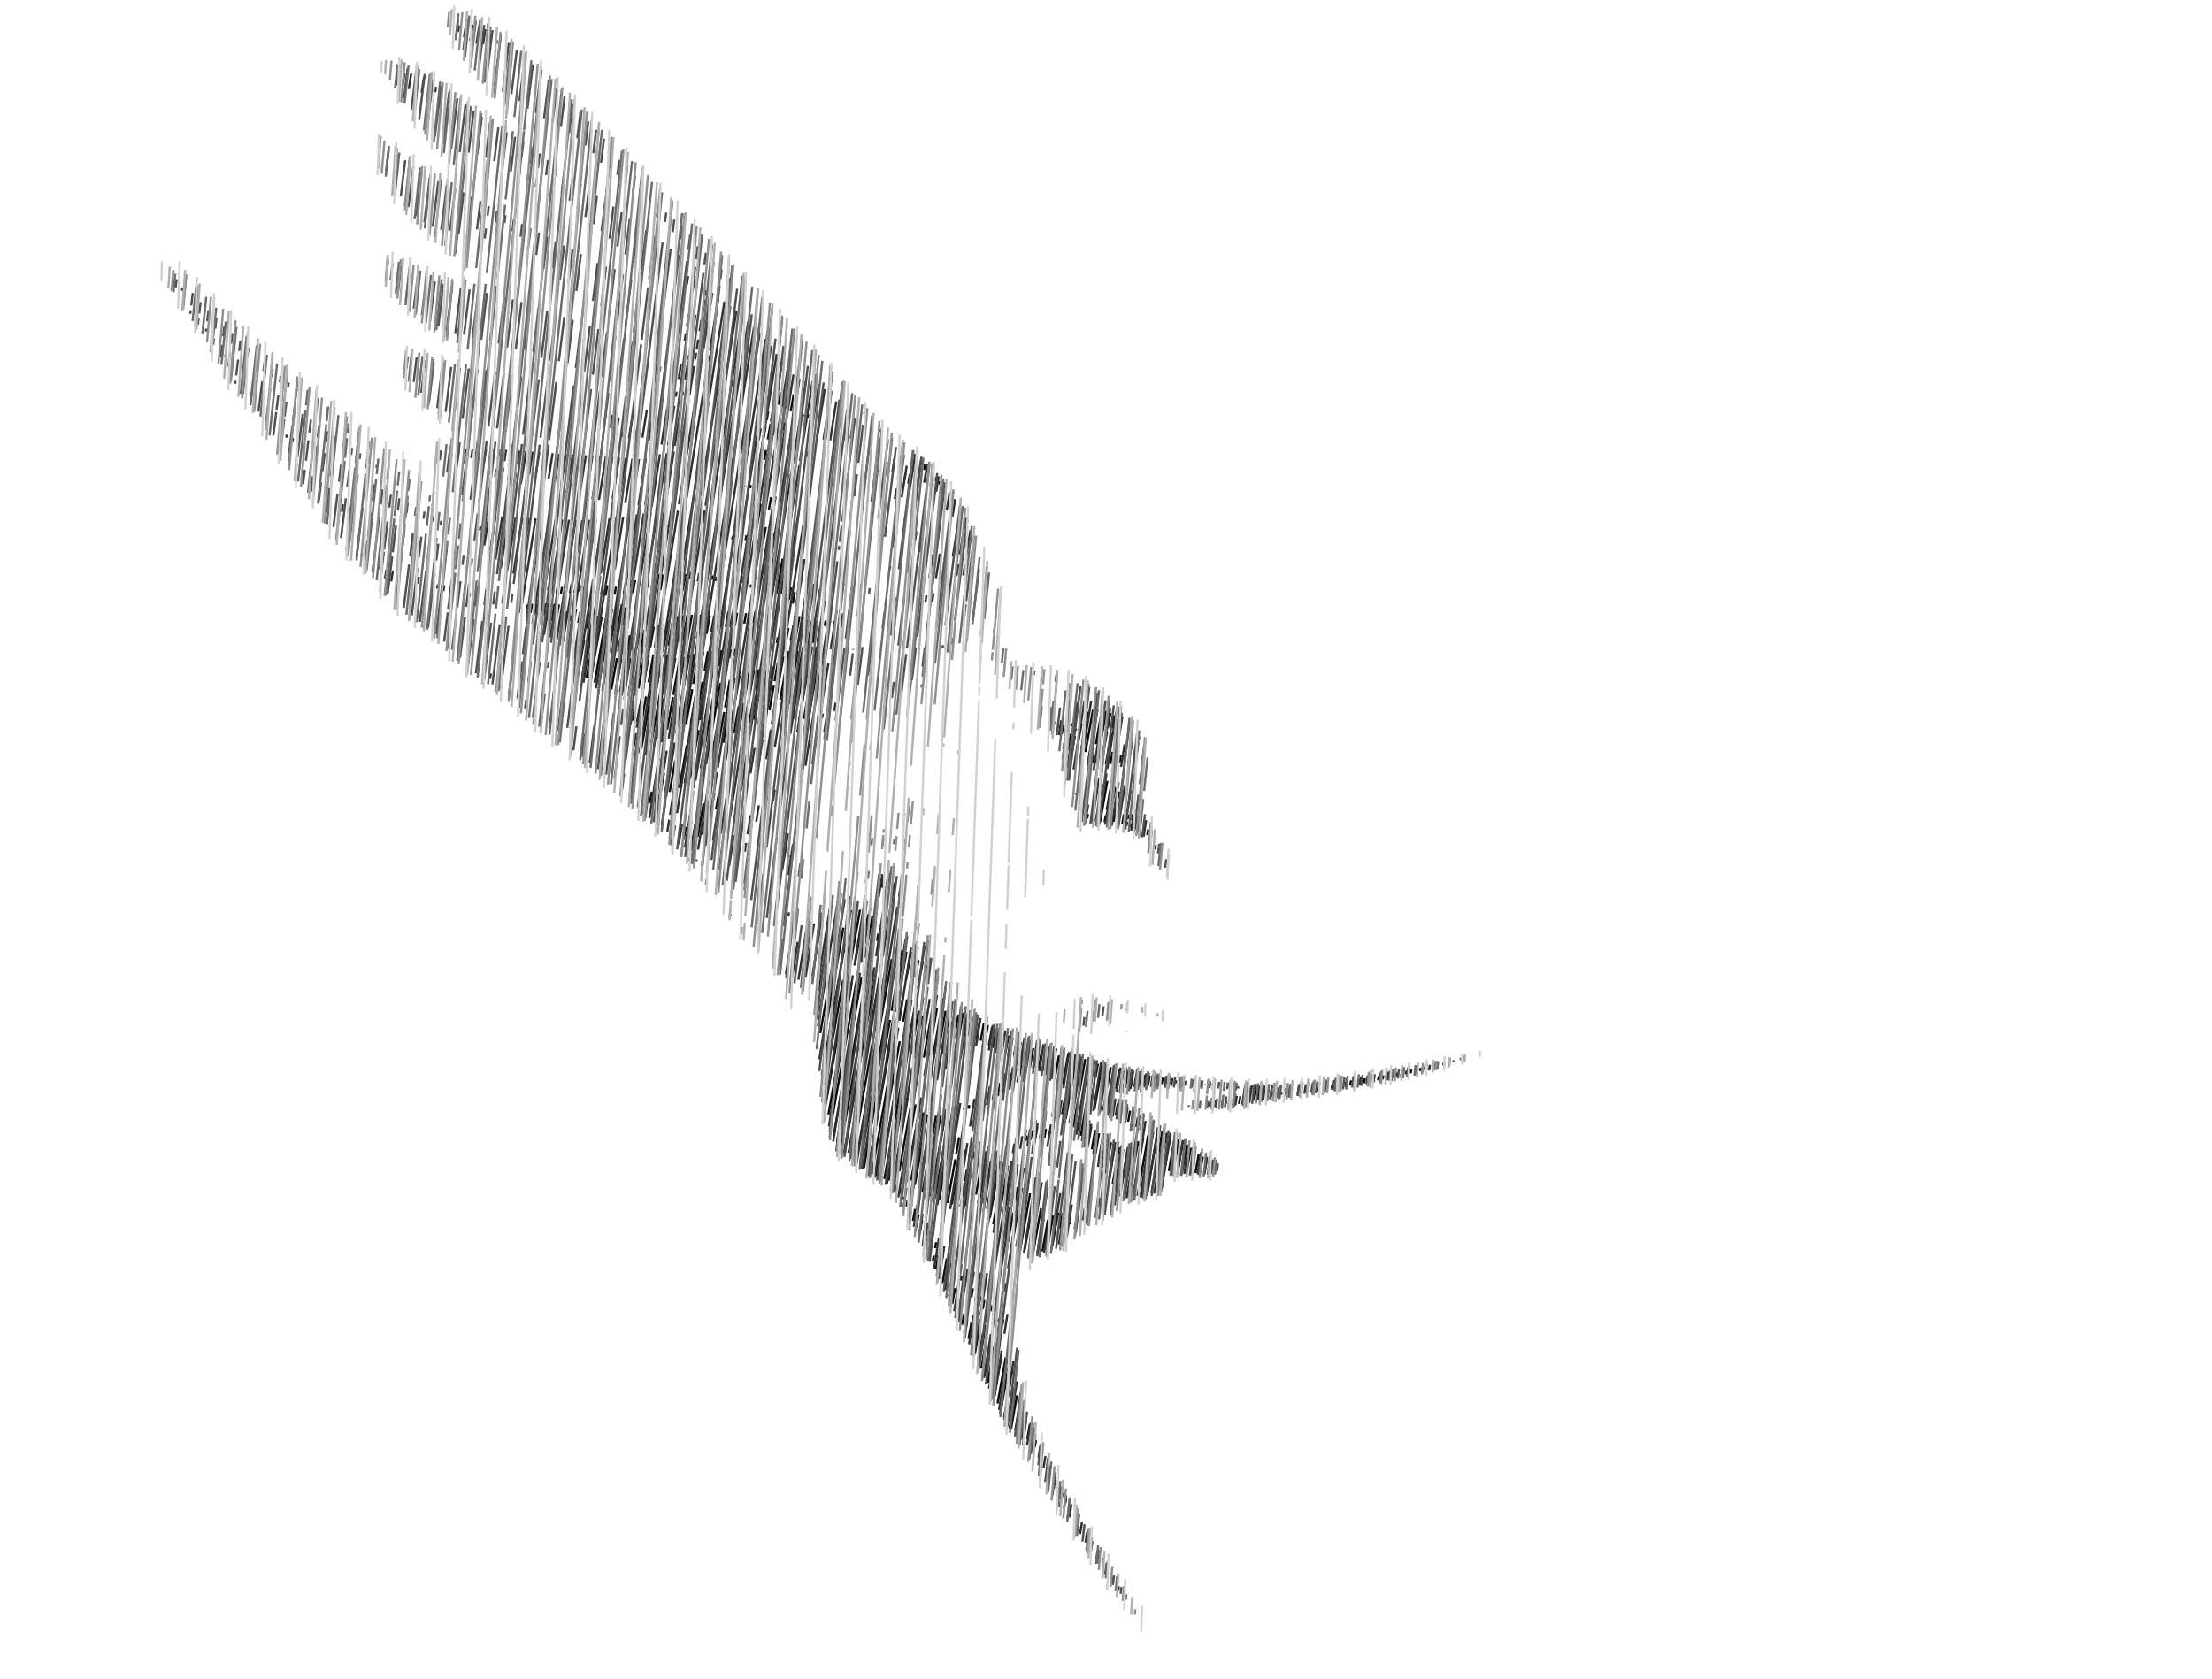 <?xml version="1.0" encoding="UTF-8" standalone="no"?>
<!-- Created with Inkscape (http://www.inkscape.org/) -->

<svg
   xmlns:dc="http://purl.org/dc/elements/1.1/"
   xmlns:cc="http://creativecommons.org/ns#"
   xmlns:rdf="http://www.w3.org/1999/02/22-rdf-syntax-ns#"
   xmlns:svg="http://www.w3.org/2000/svg"
   xmlns="http://www.w3.org/2000/svg"
   xmlns:sodipodi="http://sodipodi.sourceforge.net/DTD/sodipodi-0.dtd"
   xmlns:inkscape="http://www.inkscape.org/namespaces/inkscape"
   id="svg2"
   version="1.1"
   inkscape:version="0.48.3.1 r9886"
   width="1000"
   height="759"
   sodipodi:docname="hantologie-_0002_arriere-plan-01_hatched_1398274225.svg">
  <defs
     id="defs27" />
  <sodipodi:namedview
     pagecolor="#ffffff"
     bordercolor="#666666"
     borderopacity="1"
     objecttolerance="10"
     gridtolerance="10"
     guidetolerance="10"
     inkscape:pageopacity="0"
     inkscape:pageshadow="2"
     inkscape:window-width="640"
     inkscape:window-height="480"
     id="namedview25" />
  <g
     inkscape:label="fill-0b0b0b"
     inkscape:groupmode="layer"
     id="fill-0b0b0b">
    <path
       style="stroke:#0b0b0b"
       d="M 238.47,273.444 l -0.339,1.921 M 239.864,277.052 l 0.704,-3.992 M 242.623,272.922 l -0.834,4.73 M 243.768,277.947 l 0.896,-5.081 M 248.012,265.396 l -0.251,1.425 M 245.759,278.175 l 0.942,-5.343 M 250.07,265.243 l -0.439,2.49 M 247.377,280.512 l 1.348,-7.645 M 252.088,265.312 l -0.502,2.847 M 249.367,280.745 l 1.37,-7.771 M 254.105,265.393 l -0.536,3.04 M 251.682,279.132 l 1.027,-5.823 M 256.142,265.358 l -0.547,3.1 M 253.671,279.375 l 0.853,-4.838 M 258.375,264.211 l -0.725,4.11 M 255.537,280.305 l 0.678,-3.843 M 260.358,264.481 l -0.625,3.546 M 257.485,280.778 l 0.447,-2.533 M 262.325,264.848 l -0.443,2.515 M 259.223,282.438 l 1.242,-7.042 M 264.273,265.318 l -0.188,1.068 M 261.384,281.7 l 0.876,-4.968 M 264.097,277.834 l -0.78,4.425 M 260.62,297.551 l 1.045,-5.925 M 268.355,265.201 l -0.395,2.239 M 264.995,284.256 l 1.262,-7.155 M 264.08,289.447 l -2.548,14.452 M 269.772,268.681 l 0.675,-3.827 M 268.328,276.873 l -5.065,28.724 M 271.777,268.831 l 0.731,-4.148 M 270.088,278.405 l -4.996,28.332 M 273.726,269.295 l 0.821,-4.653 M 272.036,278.874 l -5.086,28.843 M 275.764,269.249 l 0.732,-4.152 M 274.495,276.447 l -5.681,32.219 M 277.863,268.865 l 0.633,-3.589 M 276.754,275.153 l -6.054,34.335 M 279.929,268.667 l 0.822,-4.66 M 279.002,273.921 l -3.752,21.281 M 272.586,310.311 l 2.284,-12.953 M 283.012,262.699 l -1.032,5.852 M 278.888,286.089 l 2.271,-12.88 M 278.728,286.997 l -1.38,7.825 M 274.472,311.133 l 2.392,-13.565 M 285.127,262.224 l -1.082,6.137 M 281.51,282.734 l 1.427,-8.095 M 280.51,288.403 l -1.106,6.271 M 276.383,311.812 l 2.498,-14.167 M 287.13,262.379 l -1.01,5.726 M 283.685,281.919 l 0.874,-4.954 M 282.578,288.197 l -1.113,6.312 M 278.315,312.372 l 2.583,-14.65 M 289.112,262.658 l -0.506,2.871 M 283.536,294.281 l 1.238,-7.024 M 282.923,297.754 l -2.637,14.954 M 290.657,265.414 l 0.734,-4.165 M 286.974,286.298 l -1.367,7.75 M 282.292,312.852 l 2.672,-15.155 M 293.249,262.229 l -0.602,3.415 M 287.761,293.352 l 1.387,-7.865 M 287.005,297.64 l -2.662,15.096 M 299.411,238.803 l 0.448,-2.542 M 295.622,260.289 l -1.019,5.778 M 289.919,292.63 l 1.383,-7.842 M 289.068,297.458 l -2.61,14.802 M 301.534,238.278 l 0.113,-0.639 M 297.799,259.462 l -1.324,7.508 M 291.963,292.559 l 1.494,-8.47 M 291.164,297.091 l -2.504,14.203 M 286.091,325.859 l 0.658,-3.731 M 299.783,259.727 l -1.251,7.097 M 293.981,292.63 l 1.632,-9.258 M 293.334,296.3 l -2.404,13.636 M 288.031,326.377 l 1.348,-7.646 M 301.532,261.323 l -0.681,3.862 M 295.991,292.752 l 1.794,-10.174 M 295.428,295.942 l -2.221,12.593 M 288.687,334.17 l 3.389,-19.222 M 299.956,281.782 l -1.947,11.044 M 289.97,338.412 l 7.517,-42.63 M 306.041,258.786 l -0.279,1.58 M 300.078,292.609 l 2.122,-12.036 M 299.495,295.913 l -7.336,41.607 M 306.342,268.597 l 2.131,-12.088 M 304.427,279.461 l -2.2,12.475 M 294.488,335.825 l 6.987,-39.625 M 309.982,259.471 l -1.328,7.533 M 304.423,291 l 2.178,-12.353 M 303.411,296.739 l -3.039,17.234 M 296.858,333.902 l 3.191,-18.096 M 312.163,258.624 l -0.557,3.158 M 306.6,290.169 l 2.095,-11.883 M 305.31,297.487 l -2.839,16.102 M 299.234,331.947 l 2.829,-16.044 M 294.639,358.007 l -0.912,5.175 M 313.703,261.402 l 0.673,-3.814 M 310.77,278.041 l -2.09,11.853 M 304.386,314.244 l 2.905,-16.474 M 304.214,315.219 l -2.584,14.653 M 295.761,363.161 l 1.813,-10.282 M 327.399,195.25 l -0.212,1.2 M 315.475,262.871 l 0.661,-3.749 M 312.811,277.981 l -2.139,12.132 M 306.754,312.33 l 2.671,-15.149 M 306.542,313.532 l -2.566,14.552 M 298.201,360.84 l 2.01,-11.402 M 314.852,277.922 l -2.068,11.73 M 309.06,310.772 l 2.535,-14.378 M 308.733,312.624 l -2.552,14.475 M 300.564,358.955 l 2.179,-12.356 M 316.864,278.031 l -1.873,10.624 M 311.262,309.801 l 2.48,-14.064 M 310.924,311.716 l -2.829,16.044 M 302.744,358.108 l 2.51,-14.233 M 322.047,260.152 l -0.358,2.028 M 317.198,287.652 l 1.672,-9.482 M 315.865,295.212 l -2.475,14.038 M 310.137,327.696 l 2.819,-15.985 M 307.863,340.598 l -3.009,17.066 M 323.615,262.78 l 0.363,-2.059 M 320.877,278.307 l -1.471,8.341 M 315.299,309.943 l 2.657,-15.068 M 314.837,312.561 l -2.568,14.566 M 307.123,356.312 l 3.408,-19.328 M 336.958,198.627 l -0.818,4.641 M 321.613,285.65 l 1.284,-7.281 M 320.045,294.541 l -1.524,8.644 M 314.436,326.352 l 3.188,-18.082 M 313.232,333.181 l -3.701,20.991 M 337.971,204.398 l 1.057,-5.994 M 331.269,242.405 l -0.284,1.609 M 323.82,284.651 l 1.1,-6.238 M 322.109,294.355 l -1.128,6.395 M 316.604,325.577 l 2.609,-14.796 M 315.818,330.031 l -3.879,22.001 M 337.223,220.157 l 0.06,-0.342 M 333.347,242.14 l -0.374,2.121 M 325.999,283.813 l 1.218,-6.91 M 324.173,294.169 l -1.728,9.8 M 318.68,325.321 l 2.679,-15.195 M 318.389,326.97 l -4.019,22.793 M 309.1,379.649 l 1.018,-5.774 M 343.922,193.68 l -0.914,5.183 M 339.145,220.776 l 0.267,-1.515 M 335.402,242 l -0.428,2.425 M 333.553,252.487 l 0.337,-1.912 M 329.315,276.52 l -1.228,6.964 M 324.95,301.28 l 1.287,-7.297 M 323.563,309.145 l -6.755,38.309 M 310.935,380.759 l 1.714,-9.721 M 347.309,185.992 l -0.695,3.939 M 344.701,200.782 l 1.397,-7.924 M 344.216,203.531 l -0.518,2.939 M 342.215,214.881 l 0.493,-2.795 M 337.433,242 l -0.457,2.589 M 330.111,283.528 l 1.191,-6.754 M 328.3,293.798 l -0.963,5.463 M 319.179,345.525 l 6.474,-36.715 M 315.889,364.185 l -2.912,16.514 M 348.558,190.427 l 0.801,-4.541 M 348.333,191.698 l -1.231,6.982 M 345.481,207.874 l 0.778,-4.411 M 341.796,228.773 l -2.149,12.19 M 338.971,244.793 l 0.492,-2.793 M 336.2,260.512 l -0.557,3.16 M 332.23,283.026 l 1.053,-5.974 M 330.363,293.613 l -0.723,4.102 M 325.54,320.966 l 2.232,-12.658 M 325.403,321.744 l -3.933,22.304 M 315.422,378.351 l 2.669,-15.135 M 352.889,177.379 l -0.986,5.59 M 349.468,196.782 l 1.419,-8.05 M 348.091,204.592 l -0.751,4.261 M 340.869,245.552 l 3.125,-17.725 M 338.15,260.972 l -0.854,4.841 M 334.403,282.22 l 0.869,-4.926 M 332.424,293.441 l -0.587,3.33 M 327.766,319.862 l 2.18,-12.363 M 327.395,321.962 l -3.363,19.073 M 317.612,377.447 l 2.628,-14.903 M 355.119,176.252 l -1.295,7.345 M 351.694,195.673 l 1.031,-5.845 M 349.884,205.941 l -0.765,4.34 M 345.213,232.433 l 1.034,-5.867 M 344.47,236.643 l -1.644,9.323 M 339.34,265.741 l 0.247,-1.404 M 337.306,277.274 l -0.826,4.682 M 334.311,294.258 l 0.056,-0.32 M 332.15,306.517 l -2.116,11.999 M 326.975,335.863 l 2.54,-14.404 M 322.992,358.452 l -2.609,14.795 M 355.652,184.744 l 1.37,-7.768 M 354.556,190.961 l -0.638,3.62 M 350.963,211.34 l 0.65,-3.687 M 348.589,224.804 l -0.988,5.602 M 344.914,245.643 l 1.29,-7.317 M 344.472,248.148 l -0.239,1.353 M 342.125,261.461 l 0.023,-0.128 M 339.382,277.02 l -0.853,4.836 M 332.415,316.527 l 1.938,-10.991 M 331.684,320.673 l -2.285,12.959 M 323.709,365.906 l 1.05,-5.954 M 358.821,178.289 l -1.352,7.666 M 349.898,228.896 l 0.767,-4.35 M 347.988,239.727 l -0.97,5.502 M 345.83,251.969 l 0.742,-4.209 M 345.204,255.514 l -1.376,7.801 M 340.572,281.784 l 0.954,-5.41 M 336.557,304.554 l -1.796,10.187 M 331.798,331.545 l 2.144,-12.158 M 326.343,362.485 l -0.356,2.021 M 349.181,244.479 l 0.602,-3.411 M 348.469,248.516 l -0.934,5.298 M 345.723,264.09 l 1.46,-8.283 M 343.731,275.389 l -0.523,2.968 M 340.909,291.395 l 0.231,-1.31 M 338.76,303.577 l -1.878,10.653 M 334.131,329.834 l 2.094,-11.876 M 356.524,214.352 l -0.318,1.803 M 351.389,243.476 l 0.149,-0.845 M 350.297,249.667 l -2.7,15.31 M 339.044,313.49 l 1.847,-10.474 M 338.483,316.666 l -2.03,11.513 M 363.167,188.195 l 0.118,-0.672 M 352.037,251.315 l -2.949,16.727 M 341.319,312.102 l 1.663,-9.434 M 340.67,315.781 l -1.925,10.915 M 365.056,188.999 l 0.312,-1.772 M 353.837,252.627 l -2.831,16.056 M 343.527,311.097 l 1.527,-8.658 M 343.031,313.908 l -2.039,11.565 M 353.06,268.552 l 2.71,-15.367 M 352.159,273.661 l -0.546,3.094 M 343.242,324.232 l 3.883,-22.023 M 357.662,253.967 l -2.706,15.345 M 353.656,276.689 l 0.645,-3.656 M 351.628,288.192 l -0.457,2.589 M 348.265,307.261 l 1.015,-5.759 M 348.165,307.832 l -2.651,15.034 M 356.656,271.191 l 0.985,-5.587 M 353.902,286.813 l -1.013,5.744 M 350.156,308.056 l 1.498,-8.498 M 349.87,309.678 l -2.024,11.478 M 358.379,272.94 l 0.917,-5.2 M 356.433,283.976 l -1.225,6.946 M 352.102,308.538 l 2.051,-11.633 M 351.728,310.657 l -1.46,8.28 M 360.479,272.549 l 0.191,-1.085 M 358.678,282.761 l -1.235,7.006 M 352.77,316.266 l 3.847,-21.815 M 361.438,278.625 l -1.944,11.023 M 354.831,316.095 l 3.874,-21.973 M 363.513,278.372 l -2.09,11.85 M 356.471,318.309 l 4.225,-23.962 M 366.889,270.747 l -0.199,1.13 M 363.287,291.176 l 1.905,-10.801 M 363.043,292.556 l -4.689,26.593 M 360.362,319.282 l 6.804,-38.586 M 359.991,321.381 l -0.657,3.725 M 367.445,290.625 l 1.753,-9.942 M 367.121,292.467 l -5.817,32.99 M 369.542,290.253 l 1.69,-9.582 M 369.156,292.44 l -5.771,32.727 M 372.846,283.033 l 0.42,-2.38 M 371.326,291.652 l -5.738,32.54 M 354.298,388.225 l 1.1,-6.236 M 375.3,280.634 l -0.255,1.449 M 372.97,293.846 l 0.454,-2.576 M 371.861,300.136 l -0.088,0.497 M 369.227,315.074 l 0.865,-4.904 M 356.589,386.747 l -0.213,1.208 M 377.132,281.76 l 0.171,-0.97 M 371.942,322.71 l -0.353,2.002 M 373.737,324.049 l 0.161,-0.911 M 409.38,214.048 l -0.482,2.734 M 410.586,218.725 l 0.759,-4.305 M 372.243,436.182 l -2.123,12.04 M 370.579,457.134 l 4.291,-24.337 M 416.483,208.316 l -0.332,1.883 M 370.842,467.161 l 6.952,-39.426 M 418.225,209.953 l -0.434,2.462 M 378.014,438.005 l 3.268,-18.533 M 377.464,441.125 l -6.34,35.953 M 419.485,214.326 l 0.449,-2.544 M 384.717,411.504 l -4.415,25.038 M 371.574,486.043 l 7.678,-43.541 M 421.64,213.624 l -0.424,2.407 M 382.457,435.839 l 4.374,-24.803 M 381.159,443.202 l -8.311,47.133 M 422.972,217.587 l 0.344,-1.951 M 388.802,411.372 l -4.19,23.763 M 373.711,496.96 l 9.384,-53.221 M 424.992,217.648 l -0.248,1.409 M 386.767,434.432 l 3.835,-21.751 M 385.106,443.852 l -10.606,60.149 M 426.566,220.239 l 0.044,-0.25 M 392.517,413.343 l -3.597,20.402 M 375.607,509.244 l 11.668,-66.172 M 397.16,398.526 l -0.078,0.442 M 391.071,433.056 l 3.372,-19.125 M 389.548,441.696 l -12.693,71.986 M 398.675,401.45 l 0.964,-5.466 M 396.026,416.474 l -2.618,14.847 M 378.386,516.514 l 13.411,-76.056 M 401.691,395.867 l -1.012,5.741 M 396.482,425.405 l 0.575,-3.264 M 393.962,439.696 l -14.267,80.912 M 381.621,521.207 l 14.511,-82.296 M 398.355,437.817 l -14.706,83.404 M 385.452,522.512 l 15.237,-86.416 M 436.919,242.148 l -0.88,4.99 M 387.104,524.663 l 16.057,-91.066 M 438.804,242.974 l -0.692,3.924 M 388.811,526.5 l 17.005,-96.441 M 407.932,429.577 l -4.848,27.495 M 390.546,528.175 l 11.813,-66.997 M 409.816,430.406 l -2.388,13.542 M 405.024,457.584 l 1.641,-9.305 M 403.731,464.918 l -11.416,64.742 M 409.583,443.247 l 2.274,-12.897 M 408.326,450.377 l -1.569,8.9 M 394.125,530.916 l 10.879,-61.7 M 413.785,430.936 l -2.118,12.011 M 408.322,461.915 l 1.76,-9.979 M 406.748,470.843 l -10.757,61.006 M 413.854,442.062 l 1.403,-7.956 M 412.054,452.267 l -2.657,15.07 M 397.899,532.546 l 11.033,-62.573 M 417.127,435.016 l -0.749,4.245 M 399.814,533.2 l 14.286,-81.02 M 418.914,436.399 l -0.353,2.004 M 411.824,476.608 l 3.462,-19.631 M 408.589,494.953 l -6.865,38.934 M 415.899,465.017 l 1.028,-5.832 M 414.971,470.276 l -1.133,6.427 M 404.605,529.066 l 5.76,-32.669 M 404.127,531.779 l -0.554,3.14 M 417.658,466.556 l 1.316,-7.464 M 416.895,470.884 l -1.171,6.642 M 406.535,529.636 l 5.634,-31.95 M 405.602,534.931 l -0.619,3.513 M 417.628,478.243 l 3.617,-20.513 M 413.904,499.364 l -5.544,31.44 M 406.766,539.843 l 0.499,-2.829 M 423.586,455.972 l -3.855,21.863 M 414.223,509.073 l 1.293,-7.332 M 413.905,510.876 l -3.758,21.313 M 408.39,542.153 l 0.161,-0.91 M 425.706,455.466 l -3.817,21.649 M 420.778,483.417 l 0.371,-2.105 M 417.319,503.035 l -5.421,30.744 M 409.818,545.575 l 0.538,-3.054 M 427.452,457.085 l -3.431,19.461 M 422.83,483.297 l 0.153,-0.865 M 419.194,503.914 l -5.63,31.929 M 411.273,548.837 l 0.77,-4.365 M 428.962,460.037 l -1.733,9.826 M 426.057,476.51 l 0.793,-4.499 M 421.138,504.407 l -5.874,33.314 M 412.735,552.065 l 0.954,-5.409 M 430.687,461.77 l -1.361,7.719 M 428.061,476.661 l 0.165,-0.936 M 423.149,504.523 l -6.102,34.604 M 414.264,554.912 l 1.014,-5.75 M 433.238,458.822 l -1.852,10.505 M 418.876,540.271 l 6.313,-35.803 M 416.865,551.676 l -0.948,5.379 M 433.464,469.058 l 1.96,-11.116 M 427.282,504.114 l -6.508,36.909 M 417.624,558.889 l 0.825,-4.679 M 437.317,458.724 l -1.733,9.828 M 422.674,541.766 l 6.078,-34.468 M 420.033,556.744 l -1.052,5.965 M 437.632,468.456 l 1.551,-8.799 M 430.054,511.434 l -5.479,31.074 M 420.48,565.73 l 1.14,-6.468 M 441.036,460.666 l -1.456,8.26 M 426.474,543.251 l 5.577,-31.628 M 423.22,561.707 l -0.478,2.711 M 421.689,570.392 l 0.471,-2.669 M 442.889,461.675 l -1.416,8.033 M 435.787,501.954 l 0.324,-1.837 M 433.613,514.283 l -1.335,7.569 M 428.374,543.993 l 3.488,-19.783 M 424.416,566.441 l -1.33,7.543 M 443.351,470.575 l 1.405,-7.968 M 438.219,499.677 l -0.299,1.694 M 434.434,521.145 l 0.375,-2.127 M 433.36,527.236 l -3.052,17.311 M 424.577,577.047 l 1.727,-9.795 M 446.623,463.535 l -1.437,8.15 M 436.315,521.993 l 0.404,-2.292 M 435.221,528.198 l -2.979,16.893 M 426.06,580.15 l 1.96,-11.116 M 448.49,464.462 l -1.469,8.33 M 438.092,523.435 l 0.645,-3.656 M 437.162,528.71 l -0.979,5.551 M 434.193,545.544 l 1.921,-10.894 M 429.662,571.242 l -2.118,12.011 M 448.868,473.838 l 1.49,-8.448 M 440.583,520.825 l -0.538,3.048 M 436.295,545.139 l 2.864,-16.244 M 430.617,577.344 l -1.589,9.012 M 450.733,474.777 l 1.492,-8.459 M 447.434,493.489 l -0.628,3.563 M 439.157,540.431 l 2.046,-11.601 M 431.74,582.49 l -1.233,6.994 M 478.468,329.004 l 0.151,-0.856 M 454.089,467.26 l -1.453,8.242 M 448.79,497.316 l 1.014,-5.753 M 443.368,528.067 l -2.132,12.094 M 434.387,579 l 0.332,-1.881 M 433.064,586.501 l -1.088,6.169 M 479.991,331.881 l 0.712,-4.039 M 455.952,468.213 l -1.388,7.87 M 451.12,495.617 l 1.042,-5.907 M 445.675,526.496 l -2.731,15.49 M 435.911,581.873 l 0.64,-3.627 M 434.459,590.105 l -1.014,5.751 M 481.419,335.304 l 1.548,-8.779 M 457.815,469.166 l -1.317,7.471 M 453.535,493.442 l 1.047,-5.938 M 447.899,525.403 l -3.301,18.723 M 437.511,584.315 l 0.677,-3.837 M 435.777,594.153 l -0.862,4.889 M 484.645,328.521 l 0.249,-1.41 M 484.065,331.811 l -1.291,7.324 M 458.431,477.193 l 1.237,-7.014 M 457.012,485.237 l -1.063,6.029 M 446.189,546.618 l 3.877,-21.988 M 439.849,582.571 l -0.684,3.881 M 436.384,602.228 l 0.93,-5.276 M 486.503,329.504 l -0.125,0.708 M 484.637,340.087 l 1.288,-7.306 M 461.501,471.295 l -1.212,6.871 M 458.365,489.079 l 1.014,-5.748 M 452.074,524.758 l -4.58,25.972 M 440.831,588.521 l 0.719,-4.079 M 439.145,598.082 l -1.302,7.384 M 486.876,338.905 l 2.084,-11.818 M 463.338,472.395 l -1.529,8.669 M 460.785,486.877 l 1.005,-5.698 M 453.932,525.739 l -4.928,27.948 M 442.545,590.318 l 0.724,-4.105 M 440.97,599.251 l -1.676,9.505 M 488.985,338.462 l 2.931,-16.621 M 465.183,473.448 l -1.98,11.227 M 450.667,555.777 l 5.076,-28.785 M 445.015,587.828 l -0.718,4.072 M 440.745,612.045 l 1.989,-11.278 M 494.141,320.74 l -3.403,19.301 M 465.564,482.809 l 1.565,-8.875 M 457.525,528.399 l -0.699,3.963 M 452.482,556.999 l 3.958,-22.45 M 446.786,589.303 l -0.655,3.716 M 442.193,615.353 l 2.276,-12.906 M 496.196,320.599 l -2.834,16.073 M 491.976,344.534 l 1.112,-6.306 M 469.078,474.399 l -1.382,7.837 M 458.959,531.783 l 0.284,-1.609 M 458.21,536.03 l -1.254,7.112 M 454.095,559.367 l 2.376,-13.476 M 448.677,590.093 l -0.495,2.808 M 443.639,618.665 l 2.505,-14.205 M 498.148,321.05 l -2.721,15.432 M 493.894,345.174 l 0.661,-3.75 M 471,475.013 l -1.431,8.115 M 463.822,515.721 l 0.398,-2.26 M 460.113,536.757 l -1.207,6.846 M 455.75,561.498 l 2.324,-13.182 M 447.804,606.562 l -2.718,15.416 M 495.89,345.374 l 4.201,-23.826 M 491.877,368.129 l -0.352,1.997 M 471.404,484.242 l 1.485,-8.421 M 466.67,511.086 l -0.755,4.283 M 460.636,545.308 l 1.443,-8.183 M 459.867,549.669 l -2.29,12.989 M 451.365,597.887 l 0.301,-1.709 M 449.42,608.916 l -2.887,16.372 M 500.769,329.218 l 1.21,-6.861 M 500.477,330.877 l -2.573,14.595 M 493.424,370.875 l 1.588,-9.006 M 474.778,476.621 l -1.551,8.795 M 468.011,514.999 l 0.951,-5.393 M 463.949,538.034 l -4.524,25.654 M 453.211,598.932 l 0.412,-2.337 M 451.065,611.103 l -3.049,17.29 M 502.783,329.317 l 1.035,-5.87 M 502.403,331.468 l -0.594,3.367 M 499.919,345.556 l 1.491,-8.455 M 498.335,354.543 l -2.972,16.856 M 475.051,486.591 l 1.618,-9.178 M 470.965,509.764 l -0.906,5.136 M 461.316,564.484 l 4.383,-24.857 M 452.804,612.758 l -3.305,18.742 M 504.8,329.392 l 0.78,-4.425 M 502.94,339.942 l -0.974,5.524 M 497.354,371.622 l 3.274,-18.565 M 478.733,477.229 l -1.88,10.664 M 472.13,514.672 l 0.743,-4.212 M 467.429,541.338 l -4.185,23.736 M 450.983,634.606 l 3.658,-20.743 M 504.771,341.074 l -0.743,4.212 M 500.339,366.21 l 2.128,-12.067 M 499.895,368.731 l -0.533,3.024 M 478.648,489.225 l 2.29,-12.989 M 474.713,511.543 l -0.419,2.378 M 465.19,565.551 l 3.859,-21.886 M 456.329,615.806 l -3.863,21.906 M 506.121,344.939 l 0.609,-3.452 M 504.192,355.875 l -1.825,10.351 M 501.418,371.612 l 0.399,-2.263 M 482.949,476.349 l -2.505,14.208 M 478.471,501.749 l 0.24,-1.363 M 470.598,546.401 l -3.429,19.449 M 457.324,621.681 l 0.331,-1.875 M 456.776,624.789 l -2.816,15.972 M 508.271,344.262 l 0.562,-3.185 M 505.87,357.876 l -2.413,13.686 M 482.186,492.199 l 2.698,-15.299 M 481.17,497.959 l -1.041,5.905 M 469.183,565.941 l 2.633,-14.932 M 458.346,627.401 l -2.879,16.33 M 510.504,343.117 l 1.078,-6.112 M 507.466,360.345 l -0.284,1.61 M 505.413,371.986 l 0.772,-4.379 M 486.817,477.451 l -4.999,28.351 M 471.235,565.819 l 2.499,-14.173 M 459.739,631.015 l -2.631,14.922 M 512.82,341.498 l 0.645,-3.657 M 508.096,368.29 l -0.78,4.424 M 483.507,507.742 l 5.217,-29.584 M 476.119,549.64 l -2.766,15.686 M 458.988,646.795 l 1.696,-9.618 M 510.127,368.288 l -0.365,2.072 M 509.21,373.491 l 0.339,-1.92 M 490.622,478.904 l -5.427,30.777 M 477.322,554.334 l 1.076,-6.103 M 477.286,554.539 l -1.546,8.769 M 460.977,647.033 l 1.065,-6.039 M 512.177,368.179 l -0.48,2.721 M 511.104,374.267 l 0.328,-1.858 M 492.522,479.651 l -5.637,31.97 M 479.163,555.411 l 1.231,-6.98 M 463.829,642.375 l -0.988,5.601 M 512.989,375.093 l 1.195,-6.775 M 494.432,480.334 l -5.861,33.242 M 481.222,555.251 l 0.976,-5.537 M 465.576,643.985 l -1.189,6.742 M 514.872,375.933 l 1.099,-6.235 M 496.354,480.949 l -1.095,6.212 M 492.602,502.231 l 2.181,-12.367 M 491.614,507.831 l -1.373,7.788 M 483.542,553.614 l 0.228,-1.296 M 466.977,647.559 l -0.924,5.238 M 516.755,376.772 l 0.832,-4.717 M 498.281,481.54 l -3.543,20.096 M 491.912,517.663 l 1.457,-8.262 M 468.364,651.21 l -0.535,3.037 M 518.637,377.611 l 0.458,-2.596 M 500.222,482.048 l -1.605,9.1 M 496.751,501.737 l 1.493,-8.464 M 495.129,510.936 l -1.546,8.77 M 500.537,491.781 l 1.627,-9.225 M 499.894,495.426 l -1.193,6.763 M 495.208,522.005 l 1.681,-9.533 M 504.105,483.063 l -1.636,9.276 M 500.615,502.857 l 1.094,-6.204 M 498.652,513.986 l -1.999,11.337 M 504.495,492.369 l 1.562,-8.861 M 503.542,497.777 l -1.034,5.866 M 498.203,528.055 l 2.232,-12.656 M 474.252,663.883 l -0.283,1.605 M 506.56,492.175 l 1.454,-8.248 M 505.374,498.901 l -0.975,5.527 M 499.792,530.557 l 2.482,-14.078 M 509.972,484.344 l -1.34,7.6 M 506.278,505.294 l 0.936,-5.31 M 504.105,517.614 l -2.712,15.379 M 476.964,671.54 l 0.206,-1.167 M 511.929,484.762 l -1.226,6.951 M 508.138,506.262 l 0.922,-5.227 M 505.928,518.796 l -2.895,16.419 M 478.51,674.291 l 0.296,-1.68 M 513.886,485.179 l -1.111,6.302 M 509.998,507.23 l 0.887,-5.029 M 507.81,519.636 l -3.139,17.799 M 480.068,676.97 l 0.334,-1.894 M 515.843,485.597 l -0.994,5.638 M 511.85,508.242 l 0.836,-4.743 M 509.885,519.387 l -3.529,20.014 M 481.631,679.625 l 0.333,-1.886 M 517.801,486.015 l -0.877,4.974 M 513.65,509.556 l 0.764,-4.332 M 512.174,517.925 l -3.987,22.613 M 483.225,682.101 l 0.279,-1.582 M 519.773,486.347 l -0.775,4.395 M 515.43,510.979 l 0.514,-2.913 M 514.535,516.054 l -4.376,24.819 M 521.072,490.496 l 0.675,-3.827 M 516.856,514.408 l -4.671,26.49 M 523.129,490.349 l 0.592,-3.357 M 519.076,513.334 l -4.834,27.412 M 525.181,490.227 l 0.514,-2.913 M 521.381,511.777 l -5.073,28.769 M 527.234,490.106 l 0.435,-2.469 M 523.575,510.857 l -5.145,29.179 M 529.285,489.988 l 0.346,-1.963 M 525.517,511.36 l -4.966,28.164 M 531.333,489.889 l 0.249,-1.414 M 527.397,512.213 l -4.666,26.464 M 533.382,489.789 l 0.152,-0.865 M 529.267,513.125 l -2.968,16.832 M 525.037,537.114 l 0.4,-2.27 M 531.111,514.187 l -2.699,15.305 M 530.442,529.498 l 2.51,-14.233 M 534.792,516.343 l -1.065,6.038 M 532.447,529.646 l 1.012,-5.74 M 536.59,517.668 l -2.15,12.195 M 536.432,530.08 l 1.954,-11.079 M 540.178,520.354 l -1.753,9.943 M 540.436,530.406 l 1.53,-8.675 M 547.951,499.304 l -0.074,0.419 M 542.449,530.508 l 1.326,-7.52 M 549.984,499.293 l -0.08,0.453 M 544.484,530.481 l 1.135,-6.438 M 552.199,498.246 l -0.03,0.169 M 546.55,530.285 l 0.925,-5.245 M 554.358,497.522 l -0.299,1.695 M 548.815,528.955 l 0.483,-2.739 M 556.476,497.027 l -0.435,2.47 M 558.081,499.44 l 0.513,-2.907 M 560.765,495.74 l -0.603,3.419 M 562.258,498.785 l 0.977,-5.542 M 565.59,491.406 l -1.202,6.818 M 566.51,497.708 l 1.167,-6.616 M 569.705,491.107 l -1.082,6.134 M 570.736,496.774 l 0.939,-5.323 M 573.562,492.265 l -0.713,4.043 M 574.963,495.84 l 0.442,-2.506 M 577.353,493.801 l -0.279,1.581 M 579.185,494.932 l 0.144,-0.819 M 581.331,494.279 l -0.036,0.202 M 593.785,492.753 l 0.109,-0.62 M 595.883,492.369 l -0.048,0.273 M 600.029,491.894 l 0.157,-0.891 M 602.261,490.753 l -0.22,1.246 M 604.123,491.711 l 0.123,-0.697 M 608.627,489.201 l -0.255,1.448 M 610.368,490.844 l 0.41,-2.323 M 612.865,488.203 l -0.404,2.293 M 614.553,490.148 l 0.399,-2.263 M 617.039,487.567 l -0.39,2.209 M 618.756,489.346 l 0.37,-2.099 M 621.213,486.927 l -0.351,1.989 M 622.969,488.486 l 0.331,-1.878 M 625.399,486.223 l -0.323,1.832 M 627.183,487.626 l 0.322,-1.825 M 629.61,485.377 l -0.318,1.802 M 631.405,486.713 l 0.31,-1.76 M 633.824,484.514 l -0.306,1.733 M 635.631,485.781 l 0.301,-1.706 M 638.04,483.635 l -0.296,1.679 M 639.857,484.848 l 0.279,-1.585 M 642.228,482.924 l -0.247,1.403 M 644.108,483.777 l 0.21,-1.191 M 646.375,482.438 l -0.139,0.788"
       id="path5" />
  </g>
  <g
     inkscape:label="fill-303030"
     inkscape:groupmode="layer"
     id="fill-303030">
    <path
       style="stroke:#303030"
       d="M 82.458,130.186 l -0.206,1.303 M 101.829,161.304 l 0.197,-1.245 M 129.662,196.526 l -0.21,1.326 M 132.156,199.952 l 0.293,-1.85 M 179.817,33.277 l -0.328,2.074 M 181.983,38.777 l 0.904,-5.705 M 185.916,33.123 l -1.139,7.194 M 154.51,231.41 l 0.532,-3.359 M 188.883,33.566 l -1.28,8.084 M 157.473,231.882 l 0.4,-2.528 M 191.733,34.748 l -1.129,7.131 M 193.637,41.908 l 0.833,-5.261 M 197.094,39.256 l -0.389,2.455 M 163.433,251.783 l 0.271,-1.712 M 199.217,45.032 l -0.569,3.59 M 207.117,14.33 l 0.452,-2.853 M 169.136,254.132 l -0.324,2.046 M 209.749,16.89 l 0.917,-5.792 M 172.018,255.112 l -0.343,2.168 M 212.527,18.529 l 1.167,-7.37 M 174.659,257.618 l -0.629,3.972 M 215.375,19.72 l 1.255,-7.922 M 177.64,257.97 l -0.785,4.957 M 218.373,19.971 l 1.074,-6.783 M 180.514,259.003 l -0.471,2.971 M 221.471,19.587 l 0.69,-4.355 M 224.732,18.18 l -0.246,1.556 M 185.849,263.676 l 0.393,-2.482 M 189.339,260.814 l -0.499,3.151 M 203.907,207.191 l 0.315,-1.987 M 207.552,203.357 l -0.909,5.736 M 197.613,266.108 l 0.28,-1.77 M 210.634,203.073 l -1.035,6.538 M 200.466,267.273 l 0.416,-2.626 M 213.681,203.015 l -0.65,4.103 M 203.496,267.317 l 0.319,-2.015 M 216.728,202.956 l -0.326,2.06 M 218.791,209.106 l 0.97,-6.122 M 222.78,203.095 l -0.489,3.085 M 220.904,214.942 l 0.372,-2.351 M 217.246,238.039 l -0.279,1.765 M 212.209,269.843 l 0.264,-1.666 M 225.8,203.205 l -0.669,4.226 M 223.842,215.572 l 0.557,-3.52 M 220.812,234.702 l -1.885,11.904 M 215.364,269.095 l 0.091,-0.577 M 228.82,203.32 l -0.824,5.204 M 226.864,215.668 l 0.664,-4.195 M 224.079,233.253 l -2.458,15.519 M 231.016,208.626 l 0.806,-5.089 M 230.393,212.56 l -0.7,4.417 M 223.99,252.989 l 3.091,-19.516 M 234.825,203.755 l -0.958,6.047 M 232.272,219.876 l 0.945,-5.969 M 230.063,233.827 l -0.084,0.53 M 226.407,256.904 l 3.074,-19.406 M 219.086,303.131 l -0.311,1.964 M 235.472,218.848 l 2.356,-14.875 M 233.077,233.969 l -3.833,24.202 M 221.523,306.922 l 0.376,-2.373 M 240.827,204.215 l -1.628,10.279 M 232.093,259.36 l 3.999,-25.248 M 243.826,204.458 l -1.547,9.768 M 235.026,260.02 l 4.081,-25.766 M 246.825,204.701 l -1.652,10.428 M 235.633,275.362 l 6.488,-40.966 M 249.824,204.945 l -1.825,11.522 M 238.079,279.097 l 7.059,-44.568 M 252.823,205.188 l -2.006,12.666 M 240.663,281.965 l 7.493,-47.311 M 264.123,153.021 l -0.237,1.499 M 253.538,219.85 l 2.291,-14.465 M 251.173,234.78 l -7.925,50.039 M 256.102,222.84 l 2.738,-17.288 M 254.191,234.905 l -8.26,52.154 M 259.137,222.854 l 2.714,-17.135 M 257.208,235.031 l -8.428,53.212 M 262.328,221.884 l 2.534,-15.998 M 260.226,235.156 l -8.568,54.094 M 265.412,221.588 l 2.461,-15.537 M 263.265,235.145 l -8.714,55.018 M 272.91,193.425 l 1.044,-6.593 M 270.884,206.219 l -3.104,19.599 M 257.232,292.411 l 9.08,-57.326 M 276.869,187.609 l -0.932,5.881 M 270.784,226.028 l 3.111,-19.643 M 269.379,234.898 l -10.411,65.734 M 278.498,196.498 l 1.235,-7.797 M 276.898,206.6 l -2.94,18.56 M 268.472,259.799 l 3.978,-25.115 M 268.139,261.904 l -7.012,44.275 M 282.381,191.163 l 0.522,-3.297 M 281.737,195.227 l -0.375,2.366 M 276.942,225.501 l 2.951,-18.629 M 275.532,234.403 l -3.948,24.927 M 263.763,308.711 l 7.632,-48.189 M 286.289,185.666 l -1.992,12.575 M 279.828,226.455 l 3.059,-19.312 M 278.623,234.066 l -12.058,76.13 M 291.018,174.986 l 0.278,-1.758 M 289.509,184.512 l -0.925,5.838 M 287.261,198.703 l 0.896,-5.658 M 285.882,207.414 l -3.176,20.051 M 277.941,257.552 l 3.785,-23.896 M 277.566,259.918 l -8.137,51.376 M 290.434,197.85 l 1.963,-12.394 M 288.894,207.573 l -3.289,20.765 M 272.292,312.393 l 12.555,-79.271 M 298.555,165.749 l -0.362,2.287 M 297.487,172.493 l 0.209,-1.322 M 295.397,185.69 l -2.155,13.606 M 288.635,228.383 l 3.345,-21.118 M 287.974,232.561 l -12.771,80.634 M 299.444,179.319 l 0.421,-2.659 M 298.23,186.979 l -2.154,13.599 M 291.693,228.257 l 3.469,-21.901 M 291.073,232.169 l -12.957,81.809 M 310.483,128.797 l 0.634,-4.005 M 307.069,150.351 l -0.037,0.231 M 304.161,168.709 l 0.775,-4.893 M 302.889,176.741 l -0.455,2.871 M 299.045,201.011 l 2.634,-16.63 M 298.352,205.391 l -3.756,23.712 M 281.055,314.596 l 13.1,-82.711 M 313.97,125.958 l -0.913,5.761 M 310.515,147.77 l 0.89,-5.621 M 310.041,150.766 l -0.516,3.255 M 306.775,171.385 l 1.044,-6.594 M 305.867,177.121 l -0.351,2.216 M 302.031,201.34 l 2.831,-17.876 M 301.465,204.909 l -17.385,109.766 M 313.362,148.973 l 1.043,-6.585 M 312.755,152.808 l -0.736,4.646 M 311.207,162.581 l 0.316,-1.995 M 311.054,163.544 l -1.298,8.194 M 308.66,178.662 l 0.233,-1.47 M 307.677,184.869 l -2.642,16.679 M 287.146,314.493 l 17.476,-110.341 M 286.248,320.165 l -1.212,7.65 M 318.846,133.524 l 0.372,-2.347 M 318.539,135.464 l -0.95,5.995 M 316.276,149.75 l 0.827,-5.22 M 315.682,153.502 l -0.684,4.319 M 314.262,162.47 l 0.463,-2.922 M 313.783,165.495 l -2.069,13.062 M 307.932,202.437 l 3.425,-21.627 M 307.572,204.706 l -3.196,20.178 M 287.872,329.087 l 16.34,-103.166 M 287.485,331.529 l -0.957,6.043 M 320.078,144.925 l 1.979,-12.494 M 319.996,145.444 l -1.906,12.034 M 310.466,205.616 l 6.022,-38.02 M 310.269,206.86 l -3.35,21.154 M 289.099,340.519 l 17.361,-109.61 M 324.802,134.277 l -3.853,24.327 M 320.136,163.737 l 0.499,-3.15 M 319.521,167.618 l -9.688,61.167 M 291.994,341.42 l 17.707,-111.795 M 327.515,136.326 l -1.521,9.603 M 320.569,180.179 l 5.417,-34.204 M 320.325,181.719 l -24.662,155.709 M 293.648,350.151 l 0.63,-3.976 M 292.011,360.491 l -1.187,7.493 M 316.633,224.207 l 13.57,-85.677 M 316.075,227.731 l -17.096,107.939 M 293.564,369.863 l 4.281,-27.03 M 332.889,140.752 l -13.922,87.901 M 302.291,333.939 l 16.334,-103.127 M 301.42,339.436 l -4.951,31.26 M 305.681,331.71 l 29.878,-188.641 M 305.028,335.834 l -3.911,24.694 M 299.113,373.183 l 1.699,-10.73 M 338.219,145.454 l -35.32,223.001 M 301.692,376.072 l 0.858,-5.417 M 340.866,147.917 l -34.809,219.778 M 304.273,378.953 l 0.89,-5.617 M 343.487,150.547 l -32.625,205.989 M 306.879,381.679 l 1.426,-9.001 M 346.085,153.317 l -31.617,199.62 M 309.687,383.129 l 2.821,-17.809 M 348.647,156.32 l -30.657,193.562 M 312.462,384.786 l 3.796,-23.965 M 312.312,385.733 l -0.548,3.46 M 321.146,349.132 l 29.941,-189.038 M 320.64,352.329 l -5.039,31.817 M 314.776,389.354 l 0.117,-0.738 M 353.538,163.798 l -29.027,183.267 M 318.918,382.379 l 5.264,-33.236 M 356.097,166.818 l -28.038,177.022 M 322.313,380.118 l 5.078,-32.058 M 358.737,169.326 l -27.413,173.078 M 325.86,376.9 l 5.108,-32.252 M 361.466,171.273 l -25.627,161.8 M 330.085,369.406 l 5.389,-34.023 M 364.367,172.131 l -25.378,160.23 M 335.029,357.366 l 2.898,-18.3 M 331.815,377.657 l -2.201,13.898 M 361.654,208.44 l 5.735,-36.209 M 361.34,210.423 l -18.541,117.061 M 339.283,349.686 l 1.828,-11.538 M 335.487,373.651 l -2.635,16.638 M 366.425,197.496 l 3.781,-23.875 M 365.395,203.998 l -0.423,2.671 M 345.935,326.861 l 15.404,-97.256 M 344.748,334.355 l -2.04,12.879 M 337.95,377.275 l 1.371,-8.655 M 337.331,381.19 l -0.619,3.905 M 369.361,198.135 l 3.508,-22.151 M 363.188,237.112 l -14.34,90.541 M 346.36,343.355 l 2.129,-13.44 M 343.062,364.182 l -1.173,7.403 M 372.298,198.766 l 3.181,-20.087 M 363.733,252.844 l -13.451,84.929 M 345.548,367.661 l 1.191,-7.518 M 378.07,181.503 l -2.809,17.734 M 353.956,333.751 l 12.179,-76.893 M 350.271,357.017 l -0.792,4.999 M 378.281,199.349 l 2.369,-14.959 M 368.037,264.028 l -10.732,67.758 M 381.339,199.219 l 1.822,-11.502 M 370.731,266.195 l -10.301,65.035 M 384.53,198.248 l 1.071,-6.762 M 372.911,271.609 l -9.62,60.739 M 353.634,393.32 l 2.608,-16.467 M 375.472,274.616 l -11.345,71.628 M 360.199,371.044 l 0.874,-5.516 M 358.512,381.694 l -2.214,13.979 M 375.503,293.598 l 2.774,-17.516 M 374.514,299.841 l -6.412,40.481 M 359.212,396.452 l 0.473,-2.984 M 356.665,412.533 l -0.269,1.7 M 379.781,285.761 l 1.344,-8.483 M 376.404,307.085 l -0.77,4.863 M 372.607,331.062 l 2.11,-13.324 M 359.185,415.799 l -0.822,5.192 M 355.273,440.5 l 1.538,-9.708 M 377.751,317.76 l -0.589,3.718 M 358.04,442.21 l 2.583,-16.311 M 397.483,212.353 l -0.213,1.345 M 360.948,443.025 l 3.423,-21.612 M 401.061,208.941 l -1.41,8.904 M 364.14,442.048 l 3.872,-24.446 M 404.416,206.932 l -1.008,6.363 M 367.282,441.388 l 4.273,-26.982 M 407.136,208.941 l -1.22,7.705 M 404.488,225.659 l 0.739,-4.665 M 375.166,410.787 l -6.107,38.56 M 407.644,224.905 l 2.269,-14.329 M 378.754,407.315 l -8.978,56.685 M 410.917,223.423 l 2.883,-18.205 M 410.05,228.895 l -1.097,6.926 M 370.437,479 l 11.47,-72.419 M 416.51,207.283 l -2.219,14.008 M 412.454,232.896 l 0.906,-5.72 M 384.76,407.747 l -13.087,82.628 M 417.81,218.256 l 1.326,-8.373 M 414.321,240.283 l -0.657,4.148 M 383.015,437.939 l 4.594,-29.008 M 382.471,441.377 l -9.315,58.81 M 420.607,219.775 l 1.154,-7.286 M 416.97,242.736 l -1.094,6.905 M 414.742,256.803 l 0.105,-0.661 M 390.481,409.98 l -4.216,26.62 M 374.746,509.325 l 10.817,-68.297 M 424.34,215.378 l -1.101,6.949 M 417.427,259.03 l 1.776,-11.215 M 393.44,410.473 l -3.932,24.827 M 376.699,516.175 l 12.089,-76.325 M 426.916,218.296 l -1.468,9.267 M 420.128,261.154 l 1.658,-10.468 M 418.851,269.215 l -0.521,3.286 M 397.247,405.615 l 1.637,-10.333 M 396.539,410.087 l -3.792,23.944 M 378.987,520.905 l 13.024,-82.232 M 429.305,222.385 l -1.329,8.39 M 423.122,261.427 l 1.745,-11.017 M 422.032,268.306 l -0.596,3.763 M 396.047,432.37 l 5.958,-37.616 M 395.251,437.394 l -13.437,84.835 M 430.572,233.567 l 1.258,-7.944 M 428.143,248.901 l -0.852,5.381 M 424.616,271.172 l 0.408,-2.578 M 404.355,399.096 l -5.302,33.473 M 384.586,523.911 l 13.97,-88.202 M 434.209,229.783 l -1.043,6.583 M 430.751,251.613 l 1.765,-11.143 M 406.825,402.673 l -0.442,2.791 M 387.256,526.23 l 18.407,-116.214 M 436.551,234.168 l -2.621,16.548 M 432.384,260.479 l 0.838,-5.288 M 406.646,422.982 l -16.721,105.57 M 436.893,251.188 l 1.811,-11.431 M 436.24,255.311 l -0.774,4.887 M 392.595,530.878 l 16.827,-106.243 M 440.554,247.251 l -0.391,2.469 M 438.55,259.904 l 0.557,-3.52 M 411.845,428.511 l -5.231,33.028 M 395.346,532.682 l 10.772,-68.01 M 414.917,428.296 l -2.927,18.48 M 398.278,533.35 l 13.111,-82.781 M 418.082,427.486 l -3.128,19.749 M 401.005,535.31 l 13.613,-85.951 M 420.185,433.388 l -1.316,8.308 M 413.012,478.679 l 4.356,-27.505 M 412.346,482.883 l -8.731,55.125 M 406.105,541.46 l 14.221,-89.785 M 423.641,449.923 l -5.782,36.505 M 410.274,534.321 l 6.027,-38.056 M 409.826,537.146 l -1.362,8.6 M 420.666,487.883 l 5.795,-36.591 M 418.568,501.132 l -5.788,36.545 M 410.792,550.227 l 1.454,-9.181 M 429.056,454.088 l -5.441,34.35 M 415.434,540.094 l 5.943,-37.521 M 414.686,544.818 l -1.566,9.888 M 427.477,483.236 l 4.439,-28.028 M 424.439,502.413 l -6.249,39.457 M 415.535,558.635 l 1.558,-9.836 M 434.806,456.141 l -4.029,25.437 M 420.991,543.365 l 6.612,-41.749 M 419.484,552.88 l -1.615,10.194 M 434.247,478.847 l 3.402,-21.479 M 430.848,500.307 l -7.027,44.366 M 419.986,568.884 l 2.05,-12.945 M 440.456,458.821 l -2.202,13.9 M 426.692,545.726 l 7.438,-46.961 M 424.471,559.745 l -2.199,13.881 M 441.256,472.944 l 1.995,-12.598 M 437.372,497.471 l -7.803,49.263 M 424.559,578.369 l 2.336,-14.748 M 446.023,462.028 l -1.878,11.858 M 438.526,509.36 l 1.99,-12.564 M 437.341,516.844 l -4.858,30.675 M 426.845,583.111 l 2.602,-16.431 M 448.83,463.481 l -1.822,11.504 M 442.673,502.358 l 1.343,-8.477 M 440.189,518.04 l -4.708,29.728 M 429.106,588.012 l 2.94,-18.561 M 451.658,464.804 l -1.782,11.253 M 446.136,499.667 l 1.35,-8.521 M 443.037,519.236 l -4.281,27.029 M 431.364,592.932 l 3.365,-21.244 M 476.651,326.182 l -0.244,1.539 M 452.746,477.111 l 1.764,-11.138 M 450.85,489.08 l -1.499,9.463 M 442.114,544.237 l 3.775,-23.837 M 437.44,573.747 l -1.953,12.329 M 433.623,597.851 l 1.753,-11.071 M 479.765,325.699 l -1.064,6.719 M 455.682,477.753 l 1.692,-10.685 M 454.476,485.363 l -1.67,10.542 M 444.582,547.837 l 4.172,-26.342 M 440.274,575.034 l -2.151,13.579 M 435.872,602.824 l 1.777,-11.219 M 483.048,324.149 l -2.332,14.725 M 458.63,478.319 l 1.609,-10.157 M 457.964,482.521 l -1.614,10.188 M 446.697,553.661 l 4.953,-31.273 M 443.237,575.506 l -2.504,15.812 M 438.118,607.822 l 2.105,-13.288 M 487.126,317.575 l -4.694,29.637 M 459.907,489.432 l 3.201,-20.209 M 454.532,523.366 l -5.406,34.13 M 443.256,594.563 l 2.99,-18.879 M 442.973,596.346 l -2.615,16.509 M 485.358,347.918 l 4.941,-31.197 M 465.988,470.213 l -2.51,15.848 M 457.871,521.464 l 0.681,-4.301 M 457.339,524.82 l -11.599,73.231 M 442.587,617.962 l 3.017,-19.046 M 493.314,316.865 l -4.139,26.134 M 466.983,483.106 l 1.885,-11.903 M 462.13,513.747 l -0.914,5.773 M 450.943,584.382 l 9.165,-57.868 M 450.449,587.503 l -1.802,11.379 M 444.811,623.1 l 3.15,-19.887 M 496.228,317.643 l -4.538,28.654 M 469.815,484.404 l 1.934,-12.209 M 465.655,510.669 l -1.178,7.435 M 455.722,573.386 l 7.201,-45.465 M 454.655,580.125 l -0.609,3.846 M 451.088,602.643 l 2.128,-13.434 M 450.347,607.325 l -3.262,20.594 M 494.364,348.588 l 4.745,-29.956 M 491.96,363.764 l -1.23,7.763 M 472.569,486.195 l 2.071,-13.078 M 469.117,507.993 l -1.52,9.599 M 459.896,566.212 l 5.737,-36.223 M 455.474,594.131 l -1.421,8.975 M 449.359,632.738 l 3.487,-22.013 M 501.919,320.064 l -4.417,27.885 M 493.679,372.088 l 3.234,-20.421 M 477.54,473.987 l -2.223,14.034 M 470.463,518.669 l 2.136,-13.487 M 468.301,532.318 l -5.449,34.404 M 456.119,609.234 l 0.907,-5.725 M 455.649,612.199 l -4.016,25.358 M 500.595,347.603 l 4.082,-25.772 M 500.252,349.769 l -3.6,22.729 M 478.043,489.992 l 2.397,-15.135 M 476.208,501.575 l -0.552,3.482 M 473.507,518.626 l 1.616,-10.205 M 470.98,534.581 l -5.155,32.549 M 453.969,641.985 l 4.231,-26.714 M 507.382,323.925 l -1.38,8.713 M 503.682,347.288 l 1.668,-10.53 M 502.98,351.72 l -3.36,21.216 M 480.749,492.079 l 2.588,-16.341 M 479.905,497.407 l -1.281,8.087 M 477.489,512.664 l 0.07,-0.439 M 473.664,536.817 l -4.81,30.372 M 456.381,645.937 l 3.379,-21.337 M 508.412,336.601 l -1.616,10.202 M 502.58,373.425 l 3.117,-19.68 M 486.231,476.65 l -4.942,31.201 M 471.976,566.646 l 4.441,-28.038 M 461.299,634.063 l -2.328,14.697 M 509.975,345.909 l 1.703,-10.752 M 508.525,355.067 l -2.985,18.847 M 483.91,510.475 l 5.213,-32.914 M 479.307,539.54 l -4.072,25.709 M 461.661,650.952 l 1.897,-11.977 M 515.05,333.043 l -0.203,1.285 M 513.175,344.886 l 1.435,-9.061 M 511.207,357.308 l -2.75,17.365 M 486.526,513.142 l 5.491,-34.67 M 481.97,541.901 l -3.296,20.81 M 464.301,653.465 l 1.593,-10.059 M 517.272,338.194 l -0.825,5.207 M 511.349,375.592 l 1.56,-9.851 M 494.907,479.397 l -5.796,36.591 M 482.229,559.446 l 2.343,-14.795 M 468.13,648.461 l -1.217,7.687 M 514.213,376.684 l 1.814,-11.455 M 497.797,480.331 l -3.509,22.157 M 491.698,518.836 l 1.68,-10.605 M 487.413,545.895 l -1.575,9.947 M 469.484,659.092 l 0.874,-5.519 M 518.179,370.821 l -1.181,7.459 M 497.297,502.665 l 3.397,-21.448 M 496.086,510.31 l -1.867,11.786 M 489.511,551.826 l 0.896,-5.657 M 472.636,658.371 l -0.834,5.266 M 519.632,380.827 l 0.718,-4.536 M 503.61,481.983 l -3.444,21.745 M 496.377,527.654 l 2.418,-15.266 M 474.989,662.69 l -0.923,5.83 M 522.147,384.123 l 0.323,-2.041 M 506.526,482.749 l -1.731,10.927 M 503.01,504.947 l 1.301,-8.215 M 501.506,514.448 l -2.745,17.334 M 496.512,545.977 l 0.685,-4.327 M 477.16,668.163 l -0.784,4.948 M 524.154,390.628 l 0.33,-2.086 M 509.452,483.451 l -1.516,9.573 M 505.836,506.287 l 1.198,-7.563 M 504.232,516.411 l -3.019,19.061 M 478.704,677.588 l 0.857,-5.41 M 512.388,484.091 l -1.324,8.36 M 508.634,507.793 l 1.167,-7.369 M 507.003,518.091 l -3.287,20.754 M 481.033,682.064 l 0.932,-5.887 M 515.324,484.732 l -1.16,7.326 M 511.385,509.603 l 1.178,-7.435 M 509.962,518.586 l -3.564,22.504 M 483.433,686.086 l 0.936,-5.912 M 518.266,485.339 l -1.003,6.335 M 513.866,513.114 l 1.395,-8.805 M 513.815,513.441 l -4.487,28.333 M 485.868,689.889 l 0.899,-5.679 M 521.217,485.881 l -0.88,5.558 M 512.352,541.852 l 5.545,-35.012 M 489.135,688.441 l -0.831,5.244 M 523.411,491.204 l 0.757,-4.78 M 520.664,508.551 l -5.212,32.908 M 490.737,697.505 l 0.766,-4.833 M 527.12,486.966 l -0.656,4.143 M 518.607,540.715 l 4.927,-31.106 M 493.862,696.952 l -0.696,4.394 M 529.514,491.026 l 0.552,-3.483 M 526.378,510.829 l -4.576,28.891 M 495.646,704.861 l 0.578,-3.647 M 533.011,488.129 l -0.442,2.793 M 525.187,537.528 l 4.006,-25.293 M 498.735,704.535 l -0.359,2.265 M 535.623,490.811 l 0.332,-2.096 M 531.978,513.824 l -2.656,16.769 M 538.699,490.572 l 0.177,-1.116 M 534.752,515.491 l -2.408,15.202 M 503.09,715.396 l 0.307,-1.937 M 537.492,517.368 l -2.126,13.424 M 505.568,718.93 l 0.252,-1.589 M 544.825,490.246 l -0.061,0.383 M 543.384,499.345 l 0.019,-0.119 M 540.222,519.306 l -1.834,11.579 M 547.797,490.661 l 0.075,-0.471 M 546.584,498.32 l -0.305,1.923 M 541.414,530.961 l 1.536,-9.698 M 549.73,497.629 l -0.447,2.824 M 544.445,530.999 l 1.255,-7.926 M 552.877,496.937 l -0.541,3.417 M 547.51,530.823 l 1.033,-6.524 M 556.024,496.246 l -0.62,3.915 M 559.711,492.147 l 0.135,-0.853 M 559.171,495.555 l -0.675,4.26 M 561.607,499.351 l 1.331,-8.404 M 565.996,490.82 l -1.24,7.83 M 567.894,498.013 l 1.156,-7.296 M 572.044,490.988 l -1.015,6.407 M 574.164,496.777 l 0.852,-5.377 M 577.989,491.807 l -0.715,4.513 M 580.383,495.872 l 0.621,-3.92 M 584.065,491.803 l -0.574,3.621 M 586.599,494.976 l 0.593,-3.741 M 590.378,490.298 l -0.67,4.23 M 592.814,494.092 l 0.692,-4.371 M 596.611,489.298 l -0.691,4.36 M 599.026,493.224 l 0.687,-4.337 M 602.816,488.477 l -0.683,4.313 M 605.25,492.284 l 0.668,-4.218 M 609.021,487.656 l -0.651,4.11 M 611.489,491.246 l 0.634,-4.001 M 615.23,486.807 l -0.621,3.919 M 617.74,490.135 l 0.61,-3.854 M 621.471,485.755 l -0.598,3.774 M 624.007,488.923 l 0.585,-3.694 M 627.713,484.702 l -0.572,3.614 M 630.282,487.657 l 0.551,-3.482 M 633.954,483.649 l -0.527,3.327 M 636.573,486.295 l 0.502,-3.172 M 640.198,482.581 l -0.48,3.033 M 642.869,484.896 l 0.454,-2.868 M 646.448,481.475 l -0.406,2.561 M 649.248,482.974 l 0.325,-2.052 M 652.669,480.552 l -0.182,1.148"
       id="path8" />
  </g>
  <g
     inkscape:label="fill-4f4f4f"
     inkscape:groupmode="layer"
     id="fill-4f4f4f">
    <path
       style="stroke:#4f4f4f"
       d="M 79.865,126.26 l -0.455,3.704 M 82.889,134.456 l 0.732,-5.964 M 87.164,132.458 l -0.694,5.652 M 86.002,141.922 l 0.199,-1.62 M 90.685,136.604 l -0.634,5.16 M 89.434,146.797 l 0.344,-2.798 M 94.264,140.283 l -0.612,4.987 M 93.083,149.901 l 0.162,-1.32 M 97.864,143.784 l -0.598,4.871 M 96.371,155.937 l 0.351,-2.862 M 101.472,147.218 l -0.592,4.821 M 99.732,161.394 l 0.66,-5.373 M 105.081,150.651 l -0.586,4.772 M 103.209,165.891 l 0.809,-6.586 M 108.695,154.036 l -0.572,4.656 M 106.764,169.76 l 0.881,-7.172 M 106.475,172.114 l -0.183,1.487 M 111.772,161.795 l 0.554,-4.515 M 111.272,165.873 l -1.513,12.321 M 115.421,164.898 l 0.537,-4.375 M 114.899,169.156 l -1.596,12.997 M 119.092,167.828 l 0.499,-4.062 M 118.526,172.436 l -1.676,13.649 M 122.793,170.508 l 0.44,-3.584 M 122.167,175.607 l -1.821,14.834 M 126.536,172.843 l 0.357,-2.904 M 125.811,178.746 l -0.844,6.875 M 123.591,196.825 l 1.294,-10.537 M 130.552,172.956 l -0.225,1.833 M 128.662,188.349 l 0.832,-6.776 M 128.517,189.528 l -1.565,12.742 M 134.126,176.67 l 0.081,-0.657 M 133.177,184.399 l -0.77,6.273 M 130.651,204.977 l 1.529,-12.453 M 136.874,187.111 l -2.403,19.571 M 133.643,213.428 l 0.47,-3.826 M 140.583,189.731 l -0.712,5.801 M 138.302,208.304 l 1.132,-9.216 M 137.796,212.425 l -0.803,6.54 M 143.626,197.769 l 0.665,-5.419 M 143.133,201.785 l -1.08,8.796 M 140.603,222.384 l 0.876,-7.136 M 148.002,194.95 l -0.608,4.954 M 145.782,213.033 l 1.004,-8.176 M 145.169,218.025 l -1.072,8.729 M 151.188,201.824 l 0.536,-4.368 M 150.488,207.527 l -0.977,7.957 M 147.503,231.839 l 1.364,-11.11 M 155.446,199.963 l -0.463,3.771 M 153.253,217.826 l 0.954,-7.773 M 152.598,223.161 l -1.862,15.161 M 179.288,38.608 l 0.966,-7.865 M 175.728,67.607 l -1.187,9.668 M 158.78,205.636 l 0.389,-3.167 M 157.946,212.429 l -0.95,7.739 M 154.154,243.31 l 2.209,-17.993 M 184.276,30.812 l -1.671,13.609 M 177.765,83.841 l 1.707,-13.904 M 162.891,204.976 l -0.314,2.555 M 160.738,222.51 l 0.975,-7.942 M 160.129,227.474 l -2.618,21.324 M 186.013,49.481 l 2.189,-17.824 M 183.193,72.452 l -2.002,16.305 M 176.54,126.634 l 0.926,-7.545 M 166.607,207.533 l -0.236,1.921 M 164.51,224.611 l 0.968,-7.88 M 163.897,229.604 l -2.763,22.506 M 189.472,54.132 l 2.542,-20.703 M 186.905,75.046 l -2.284,18.598 M 179.92,131.931 l 1.442,-11.746 M 170.321,210.111 l -0.178,1.452 M 168.308,226.504 l 0.924,-7.526 M 167.671,231.69 l -1.34,10.909 M 164.763,255.375 l 1.337,-10.893 M 195.75,35.825 l -2.728,22.219 M 188.14,97.803 l 2.465,-20.079 M 185.207,121.692 l -1.758,14.321 M 173.921,213.61 l 0.096,-0.783 M 172.985,221.235 l -0.839,6.834 M 168.379,258.742 l 3.065,-24.965 M 199.43,38.679 l -2.83,23.049 M 191.834,100.545 l 2.493,-20.301 M 189.018,123.473 l -1.969,16.037 M 183.687,166.891 l 0.692,-5.637 M 176.758,223.325 l -0.764,6.224 M 173.666,248.511 l 1.568,-12.771 M 173.548,249.469 l -1.636,13.328 M 206.189,16.451 l 0.923,-7.518 M 203.108,41.543 l -2.891,23.549 M 195.62,102.528 l 2.524,-20.556 M 192.796,125.528 l -2.091,17.029 M 187.009,172.664 l 1.366,-11.127 M 180.544,225.318 l -0.674,5.487 M 177.547,249.723 l 1.481,-12.065 M 177.314,251.62 l -2.018,16.437 M 209.479,22.483 l 1.743,-14.194 M 206.785,44.421 l -2.842,23.147 M 199.481,103.911 l 2.489,-20.271 M 196.61,127.287 l -2.206,17.963 M 190.432,177.604 l 1.82,-14.822 M 184.329,227.311 l -0.581,4.729 M 181.45,250.761 l 1.396,-11.367 M 181.116,253.479 l -2.186,17.8 M 212.898,27.459 l 2.221,-18.088 M 210.462,47.299 l -2.64,21.498 M 203.461,104.316 l 2.334,-19.009 M 200.508,128.365 l -2.359,19.213 M 193.919,182.028 l 2.205,-17.958 M 188.114,229.303 l -0.485,3.946 M 185.4,251.413 l 1.271,-10.348 M 184.924,255.287 l -2.399,19.539 M 216.39,31.834 l 2.521,-20.529 M 214.138,50.177 l -2.313,18.841 M 207.284,105.998 l 2.333,-18.999 M 204.43,129.245 l -2.483,20.219 M 197.645,184.503 l 2.373,-19.331 M 191.899,231.297 l -0.401,3.267 M 189.357,252.003 l 1.141,-9.296 M 188.776,256.737 l -2.642,21.521 M 219.945,35.708 l 2.718,-22.135 M 217.838,52.869 l -2.072,16.877 M 211.018,108.409 l 2.396,-19.517 M 208.355,130.102 l -2.526,20.576 M 201.466,186.208 l 2.492,-20.293 M 199.325,203.643 l -0.552,4.494 M 195.349,236.023 l 0.332,-2.702 M 194.335,244.287 l -1.027,8.366 M 189.805,281.177 l 2.838,-23.116 M 226.356,16.314 l -2.787,22.695 M 219.62,71.177 l 1.94,-15.803 M 217.194,90.937 l -1.572,12.804 M 209.782,151.302 l 2.508,-20.427 M 207.934,166.348 l -2.649,21.577 M 202.122,213.682 l 1.474,-12.006 M 199.443,235.502 l -0.252,2.056 M 197.236,253.481 l 0.935,-7.615 M 196.516,259.344 l -3.017,24.571 M 227.299,41.459 l 2.707,-22.049 M 225.31,57.654 l -1.872,15.246 M 220.417,97.506 l 0.541,-4.403 M 219.703,103.319 l -0.551,4.487 M 213.611,152.937 l 2.614,-21.288 M 211.932,166.615 l -2.797,22.779 M 205.367,220.075 l 2.467,-20.092 M 202.007,247.445 l -0.837,6.814 M 197.178,286.775 l 3.226,-26.27 M 233.652,22.535 l -2.463,20.06 M 227.215,74.962 l 1.861,-15.157 M 224.722,95.268 l -0.657,5.349 M 217.566,153.546 l 2.587,-21.071 M 215.92,166.957 l -2.911,23.706 M 208.962,223.621 l 2.989,-24.34 M 205.835,249.088 l -0.714,5.814 M 202.606,275.386 l 1.684,-13.719 M 202.421,276.892 l -1.628,13.262 M 234.834,45.734 l 2.459,-20.028 M 232.855,61.853 l -1.921,15.647 M 228.07,100.819 l 0.436,-3.553 M 224.071,133.391 l -2.536,20.651 M 216.904,191.762 l 3.004,-24.463 M 215.995,199.165 l -3.287,26.768 M 209.09,255.399 l 0.559,-4.549 M 208.182,262.793 l -1.476,12.022 M 204.376,293.794 l 1.918,-15.617 M 240.904,29.123 l -2.46,20.033 M 235.722,71.32 l 0.929,-7.564 M 235.209,75.499 l -0.483,3.938 M 231.649,104.493 l 0.643,-5.237 M 227.989,134.307 l -2.578,20.997 M 220.799,192.861 l 3.048,-24.82 M 220.007,199.314 l -3.453,28.124 M 214.435,244.695 l 1.535,-12.498 M 213.463,252.611 l -0.403,3.281 M 210.785,274.419 l 1.291,-10.515 M 210.212,279.088 l -2.253,18.345 M 242.238,51.078 l 2.272,-18.5 M 240.345,66.494 l -0.904,7.359 M 238.503,81.494 l 0.271,-2.209 M 236.078,101.243 l -0.715,5.823 M 229.219,157.108 l 2.666,-21.714 M 227.77,168.913 l -3.047,24.814 M 217.743,250.576 l 6.253,-50.929 M 217.275,254.386 l -0.283,2.301 M 214.864,274.022 l 1.106,-9.008 M 214.13,280 l -2.587,21.073 M 245.972,53.488 l 2.122,-17.279 M 244.015,69.429 l -0.806,6.566 M 242.173,84.431 l 0.475,-3.865 M 239.867,103.208 l -1.22,9.935 M 233.161,157.825 l 2.618,-21.323 M 231.695,169.762 l -3.116,25.375 M 220.868,257.947 l 7.11,-57.903 M 219.858,266.166 l -0.92,7.492 M 215.155,304.469 l 2.91,-23.696 M 251.678,39.838 l -1.885,15.354 M 246.845,79.204 l 0.838,-6.822 M 243.656,105.173 l -1.239,10.093 M 237.162,158.059 l 2.479,-20.194 M 235.651,170.368 l -3.15,25.655 M 224.695,259.6 l 7.265,-59.168 M 223.729,267.468 l -0.717,5.843 M 218.843,307.261 l 3.158,-25.717 M 255.262,43.469 l -1.709,13.915 M 250.308,83.821 l 1.06,-8.633 M 247.445,107.138 l -1.776,14.468 M 241.079,158.981 l 2.42,-19.713 M 239.61,170.947 l -3.146,25.62 M 228.491,261.505 l 7.461,-60.766 M 227.569,269.009 l -0.486,3.956 M 222.6,309.482 l 3.336,-27.167 M 258.846,47.101 l -1.606,13.079 M 253.907,87.331 l 1.153,-9.393 M 251.233,109.103 l -1.507,12.274 M 244.763,161.801 l 2.6,-21.173 M 243.569,171.522 l -3.142,25.587 M 232.212,264.018 l 7.735,-62.993 M 231.655,268.559 l -0.499,4.061 M 226.344,311.81 l 3.544,-28.867 M 262.401,50.969 l -1.42,11.566 M 257.516,90.759 l 1.244,-10.129 M 255.031,110.996 l -1.904,15.509 M 248.639,163.053 l 2.587,-21.066 M 247.529,172.098 l -3.168,25.801 M 234.636,277.097 l 9.336,-76.032 M 233.842,283.57 l -3.766,30.671 M 264.614,65.769 l 1.342,-10.932 M 262.475,83.19 l -1.389,11.315 M 257.019,127.629 l 1.812,-14.758 M 255.089,143.346 l -2.452,19.967 M 248.262,198.946 l 3.221,-26.235 M 248.013,200.974 l -9.949,81.027 M 236.376,295.748 l 1.498,-12.202 M 235.971,299.047 l -2.054,16.733 M 268.216,69.261 l 1.296,-10.557 M 266.191,85.749 l -1.52,12.377 M 260.569,131.534 l 2.047,-16.67 M 258.955,144.682 l -2.408,19.612 M 240.933,291.456 l 14.482,-117.944 M 239.963,299.357 l -1.095,8.921 M 237.387,320.343 l 0.513,-4.181 M 273.052,62.693 l -1.342,10.931 M 268.315,101.27 l 1.592,-12.962 M 266.398,116.884 l -2.075,16.897 M 260.31,166.466 l 2.514,-20.473 M 259.347,174.313 l -14.256,116.103 M 243.275,305.204 l 0.726,-5.91 M 242.107,314.718 l -1.196,9.739 M 275.417,76.257 l 1.133,-9.229 M 273.623,90.867 l -1.673,13.628 M 268.074,136.056 l 2.109,-17.174 M 266.689,147.338 l -2.558,20.836 M 249.093,290.644 l 14.185,-115.53 M 248.032,299.289 l -0.338,2.755 M 244.618,327.089 l 1.662,-13.534 M 279.927,72.343 l -0.828,6.742 M 275.563,107.889 l 1.776,-14.463 M 274.008,120.555 l -2.201,17.925 M 268.008,169.415 l 2.53,-20.605 M 267.204,175.964 l -14.222,115.829 M 248.395,329.15 l 2.083,-16.961 M 283.613,75.149 l -0.889,7.242 M 279.157,111.442 l 1.898,-15.457 M 277.893,121.73 l -2.536,20.656 M 271.91,170.461 l 2.478,-20.178 M 271.125,176.852 l -14.804,120.567 M 252.262,330.48 l 2.428,-19.771 M 287.105,79.528 l -0.98,7.982 M 282.743,115.053 l 2.021,-16.46 M 281.618,124.214 l -2.543,20.714 M 275.712,172.32 l 2.525,-20.563 M 275.046,177.739 l -18.593,151.426 M 290.278,86.509 l 0.111,-0.906 M 288.473,101.212 l -2.148,17.497 M 282.802,147.398 l 2.594,-21.129 M 282.086,153.23 l -2.597,21.149 M 261.951,317.218 l 17.017,-138.591 M 260.576,328.413 l -1.337,10.885 M 289.905,122.365 l 2.262,-18.425 M 289.188,128.205 l -2.71,22.075 M 283.23,176.735 l 2.722,-22.171 M 282.926,179.206 l -16.653,135.63 M 262.894,342.356 l 1.323,-10.772 M 297.567,92.79 l -0.629,5.125 M 293.476,126.111 l 2.378,-19.367 M 292.996,130.014 l -2.9,23.618 M 270.386,314.157 l 19.457,-158.466 M 268.663,328.19 l -2.051,16.702 M 300.667,100.362 l 0.519,-4.226 M 299.537,109.563 l -25.323,206.236 M 270.293,347.742 l 2.782,-22.657 M 304.832,99.263 l -0.696,5.666 M 278.198,316.177 l 25.019,-203.76 M 277.461,322.182 l -3.448,28.078 M 307.764,108.204 l 0.771,-6.279 M 306.897,115.271 l -24.688,201.07 M 280.794,327.859 l 0.894,-7.281 M 280.174,332.91 l -2.346,19.109 M 311.223,112.861 l 0.857,-6.983 M 310.586,118.043 l -27.679,225.429 M 281.24,357.053 l 0.895,-7.293 M 315.44,111.339 l -0.711,5.793 M 284.795,360.917 l 29.499,-240.253 M 319.101,114.341 l -0.64,5.216 M 288.318,365.047 l 29.668,-241.63 M 322.636,118.376 l -0.637,5.19 M 291.743,369.98 l 29.898,-243.496 M 326.237,121.868 l -0.515,4.194 M 295.557,371.738 l 29.782,-242.551 M 329.808,125.606 l -30.604,249.248 M 302.71,379.126 l 30.523,-248.586 M 336.327,138.158 l -30.197,245.935 M 313.564,356.367 l 26.306,-214.243 M 313.405,357.663 l -3.669,29.884 M 344.533,136.967 l 0.165,-1.346 M 343.422,146.013 l -30.019,244.484 M 317.285,391.704 l 29.727,-242.105 M 350.611,153.11 l -28.947,235.754 M 325.168,393.149 l 29.071,-236.761 M 358.857,151.598 l -0.066,0.535 M 328.573,398.244 l 29.319,-238.785 M 361.592,162.146 l -29.055,236.638 M 336.481,399.475 l 28.734,-234.022 M 368.786,169.201 l -29.189,237.726 M 346.532,383.263 l 25.823,-210.315 M 345.075,395.128 l -2.797,22.784 M 352.009,371.482 l 23.912,-194.751 M 351.106,378.83 l -4.453,36.269 M 351.15,411.297 l 28.31,-230.563 M 382.97,184.964 l -20.297,165.31 M 354.255,418.829 l 6.942,-56.534 M 353.563,424.467 l -1.739,14.162 M 384.036,209.107 l 2.466,-20.086 M 383.443,213.938 l -2.689,21.899 M 379.629,245.002 l 0.888,-7.234 M 379.398,246.882 l -0.224,1.828 M 367.268,345.673 l 11.282,-91.884 M 361.754,390.58 l -0.696,5.669 M 355.398,442.343 l 3.767,-30.679 M 390.96,185.538 l -0.213,1.739 M 388.049,209.241 l 2.112,-17.2 M 387.412,214.431 l -1.229,10.007 M 383.95,242.632 l 0.32,-2.602 M 381.372,263.623 l -8.682,70.709 M 359.151,444.598 l 3.221,-26.233 M 394.528,189.303 l -0.413,3.368 M 390.122,225.184 l 3.724,-30.331 M 385.153,265.653 l -2.835,23.089 M 377.771,325.777 l 4.019,-32.73 M 366.616,416.628 l -3.367,27.425 M 397.802,195.458 l 0.175,-1.428 M 397.463,198.219 l -3.513,28.613 M 387.589,278.639 l 1.788,-14.563 M 385.769,293.458 l -0.046,0.374 M 384.289,305.515 l 1.244,-10.134 M 371.141,412.595 l -3.813,31.057 M 397.037,234.507 l 4.402,-35.85 M 393.18,265.919 l -0.323,2.634 M 387.817,309.6 l 2.097,-17.077 M 375.687,408.396 l -6.455,52.568 M 400.053,242.766 l 4.998,-40.702 M 395.746,277.843 l -0.617,5.024 M 392.358,305.437 l 1.831,-14.915 M 380.245,404.096 l -9.851,80.234 M 403.513,247.409 l 5.145,-41.901 M 402.458,256.007 l -0.197,1.608 M 400.278,273.757 l 0.335,-2.727 M 399.933,276.568 l -0.943,7.68 M 372.511,499.901 l 11.629,-94.71 M 412.917,203.643 l -6.603,53.773 M 404.243,274.291 l 0.502,-4.091 M 404.136,275.16 l -1.496,12.184 M 375.057,511.989 l 12.846,-104.624 M 416.601,206.459 l -6.449,52.522 M 406.114,291.872 l 2.698,-21.977 M 404.089,308.364 l -0.894,7.284 M 378.026,520.634 l 13.899,-113.199 M 420.194,210.024 l -10.201,83.082 M 407.495,313.444 l 2.177,-17.729 M 397.444,395.306 l -15.695,127.823 M 414.656,287.944 l 9.089,-74.025 M 414.06,292.8 l -1.805,14.698 M 385.501,525.396 l 16.21,-132.02 M 427.268,218.052 l -8.263,67.298 M 417.029,301.439 l 1.063,-8.66 M 408.894,367.694 l -0.157,1.283 M 389.143,528.554 l 16.263,-132.448 M 430.746,222.549 l -7.554,61.522 M 392.79,531.672 l 13.714,-111.69 M 434.105,228.011 l -6.722,54.743 M 426.147,292.824 l 0.142,-1.155 M 410.156,423.064 l -13.598,110.744 M 431.689,280.511 l 5.66,-46.094 M 430.707,288.514 l -0.369,3.008 M 414.545,420.14 l 0.172,-1.402 M 413.741,426.686 l -13.39,109.051 M 436.785,271.834 l 3.612,-29.415 M 436.609,273.266 l -0.919,7.489 M 403.945,539.29 l 13.919,-113.36 M 442.595,257.331 l -2.698,21.974 M 419.565,444.903 l 1.455,-11.851 M 419.393,446.298 l -12.079,98.372 M 445.758,264.397 l 0.609,-4.961 M 424.067,441.056 l -13.519,110.102 M 413.856,557.04 l 13.629,-111 M 430.68,452.839 l -4.76,38.769 M 417.091,563.515 l 8.394,-68.364 M 434.458,454.89 l -4.566,37.187 M 420.254,570.576 l 8.805,-71.711 M 438.255,456.794 l -14.786,120.42 M 426.684,583.853 l 15.361,-125.105 M 445.789,461.079 l -6.216,50.623 M 429.861,590.8 l 9.415,-76.681 M 449.574,463.07 l -5.376,43.782 M 433.031,597.801 l 10.025,-81.65 M 453.397,464.761 l -4.605,37.503 M 436.206,604.764 l 10.631,-86.583 M 475.232,319.744 l -0.854,6.958 M 453.375,497.76 l 3.876,-31.565 M 450.618,520.213 l -11.24,91.539 M 477.702,332.453 l 1.542,-12.557 M 461.107,467.607 l -3.175,25.857 M 442.508,619.086 l 12.373,-100.77 M 483.683,316.565 l -3.303,26.898 M 462.488,489.183 l 2.48,-20.197 M 459.367,514.605 l -13.676,111.386 M 483.25,352.91 l 5.265,-42.881 M 468.829,470.365 l -1.854,15.097 M 448.883,632.806 l 15.002,-122.185 M 492.46,310.725 l -4.28,34.86 M 486.484,359.4 l 0.123,-1.003 M 472.689,471.745 l -1.806,14.706 M 466.52,521.989 l 1.894,-15.427 M 466.378,523.15 l -5.411,44.07 M 452.091,639.501 l 6.036,-49.157 M 496.201,313.083 l -7.188,58.545 M 474.633,488.732 l 1.916,-15.602 M 472.943,502.504 l -2.518,20.509 M 464.891,568.075 l 4.654,-37.906 M 459.814,609.43 l -4.372,35.605 M 492.929,372.547 l 6.856,-55.836 M 480.419,474.437 l -2.076,16.904 M 474.201,525.078 l 3.284,-26.749 M 473.068,534.308 l -4.143,33.741 M 458.918,649.551 l 2.458,-20.02 M 503.535,318.989 l -6.642,54.094 M 479.665,513.402 l 4.682,-38.129 M 479.359,515.892 l -1.474,12.006 M 473.087,566.971 l 3.747,-30.516 M 464.324,638.337 l -1.864,15.182 M 500.858,373.62 l 6.303,-51.33 M 490.266,459.884 l -0.477,3.888 M 483.681,513.51 l 4.543,-37 M 482.746,521.128 l -5.341,43.499 M 465.994,657.564 l 1.484,-12.086 M 510.736,325.992 l -3.102,25.266 M 504.815,374.215 l 2.723,-22.178 M 494.669,456.844 l -0.385,3.133 M 487.477,515.418 l 4.596,-37.433 M 486.29,525.083 l -4.426,36.046 M 469.409,662.568 l 1.201,-9.784 M 514.249,330.202 l -5.51,44.873 M 498.404,459.246 l 0.511,-4.164 M 495.935,479.352 l -3.027,24.657 M 491.108,518.669 l 1.486,-12.102 M 489.983,527.827 l -3.612,29.415 M 472.513,670.113 l 1.334,-10.868 M 517.413,337.254 l -2.123,17.289 M 512.605,376.414 l 2.095,-17.06 M 499.825,480.495 l -2.806,22.854 M 490.878,553.364 l 5.366,-43.701 M 477.069,665.83 l -1.262,10.28 M 516.362,378.637 l 1.285,-10.462 M 503.721,481.591 l -2.817,22.94 M 495.238,550.677 l 4.689,-38.188 M 480.303,672.31 l -1.145,9.325 M 519.787,383.56 l 1.007,-8.2 M 507.631,482.564 l -1.439,11.721 M 504.741,506.103 l 1.126,-9.174 M 503.608,515.331 l -4.171,33.969 M 482.545,686.872 l 1.084,-8.825 M 524.059,381.589 l -0.528,4.299 M 523.045,389.848 l 0.005,-0.042 M 511.544,483.521 l -1.207,9.828 M 508.538,508.002 l 1.071,-8.726 M 507.32,517.923 l -3.333,27.142 M 485.946,691.994 l 1.022,-8.321 M 527.239,388.513 l -0.473,3.852 M 514.443,492.729 l 1.034,-8.425 M 513.36,501.552 l -1.167,9.502 M 508.326,542.552 l 3.199,-26.056 M 490.307,689.299 l -0.956,7.787 M 518.521,492.341 l 0.892,-7.266 M 517.061,504.231 l -4.669,38.027 M 492.769,702.075 l 0.831,-6.764 M 523.361,485.745 l -0.772,6.291 M 516.481,541.774 l 4.304,-35.05 M 496.948,700.862 l -0.761,6.202 M 526.635,491.898 l 0.673,-5.484 M 524.549,508.888 l -3.915,31.887 M 499.621,711.913 l 0.636,-5.178 M 531.256,487.084 l -0.574,4.677 M 524.881,539.007 l 3.432,-27.95 M 503.607,712.274 l -0.55,4.476 M 534.715,491.742 l 0.501,-4.083 M 532.074,513.244 l -2.242,18.256 M 506.6,720.72 l 0.374,-3.048 M 539.191,488.108 l -0.451,3.673 M 533.863,531.5 l 1.958,-15.945 M 543.166,488.557 l -0.401,3.262 M 541.678,500.677 l 0.228,-1.857 M 539.535,518.128 l -1.641,13.369 M 546.774,491.991 l 0.373,-3.042 M 546.07,497.722 l -0.384,3.127 M 541.94,531.362 l 1.296,-10.556 M 551.144,489.221 l -0.365,2.971 M 549.719,500.833 l 0.503,-4.093 M 546.992,523.036 l -1.006,8.192 M 554.768,492.532 l 0.373,-3.04 M 554.373,495.745 l -0.606,4.938 M 550.228,529.506 l 0.421,-3.43 M 559.138,489.763 l -0.399,3.252 M 557.832,500.396 l 0.709,-5.771 M 563.135,490.029 l -1.225,9.974 M 566.051,499.102 l 1.1,-8.958 M 571.167,490.261 l -0.977,7.959 M 574.318,497.414 l 0.864,-7.037 M 579.198,490.493 l -0.777,6.328 M 582.524,496.227 l 0.711,-5.792 M 587.299,490.163 l -0.672,5.471 M 590.732,495.028 l 0.669,-5.446 M 595.504,488.979 l -0.668,5.437 M 598.942,493.804 l 0.667,-5.429 M 603.713,487.771 l -0.666,5.421 M 607.155,492.558 l 0.658,-5.358 M 611.91,486.656 l -0.631,5.136 M 615.403,491.025 l 0.603,-4.914 M 620.104,485.56 l -0.577,4.698 M 623.652,489.491 l 0.572,-4.658 M 628.343,484.106 l -0.554,4.514 M 631.933,487.688 l 0.529,-4.309 M 636.582,482.653 l -0.504,4.104 M 640.222,485.825 l 0.479,-3.899 M 644.818,481.217 l -0.434,3.535 M 648.558,483.576 l 0.376,-3.064 M 653.049,479.823 l -0.288,2.347 M 657.017,480.33 l 0.116,-0.948"
       id="path11" />
  </g>
  <g
     inkscape:label="fill-6b6b6b"
     inkscape:groupmode="layer"
     id="fill-6b6b6b">
    <path
       style="stroke:#6b6b6b"
       d="M 79.268,123.761 l -0.881,8.378 M 82.787,138.111 l 1.321,-12.571 M 88.711,129.577 l -1.64,15.606 M 91.512,150.762 l 1.741,-16.562 M 97.763,139.127 l -1.884,17.928 M 100.079,164.927 l 2.055,-19.553 M 106.908,147.787 l -2.573,24.478 M 108.754,178.049 l 2.736,-26.027 M 116.072,156.257 l -2.839,27.008 M 117.73,188.323 l 2.942,-27.99 M 125.271,164.402 l -3.414,32.478 M 128.96,177.143 l 0.919,-8.742 M 128.799,178.669 l -2.749,26.153 M 133.676,180.102 l 0.816,-7.767 M 133.45,182.251 l -2.996,28.508 M 138.373,183.25 l 0.735,-6.991 M 138.125,185.614 l -3.375,32.107 M 143.046,186.623 l 0.693,-6.592 M 142.815,188.819 l -3.565,33.922 M 147.682,190.352 l 0.688,-6.55 M 147.531,191.784 l -3.778,35.949 M 147.804,237.022 l 5.19,-49.38 M 157.617,191.49 l -0.463,4.404 M 155.99,206.976 l 0.926,-8.812 M 155.834,208.453 l -3.636,34.596 M 178.582,39.857 l 1.138,-10.827 M 175.836,65.985 l -1.457,13.862 M 160.776,209.269 l 1.463,-13.92 M 160.553,211.392 l -3.945,37.534 M 182.879,46.809 l 1.802,-17.143 M 180.547,68.996 l -1.945,18.503 M 174.6,125.577 l 0.843,-8.018 M 166.824,199.564 l -1.29,12.275 M 161.163,253.424 l 4.135,-39.341 M 189.541,31.258 l -2.307,21.946 M 183.021,93.292 l 2.197,-20.907 M 180.386,118.359 l -1.516,14.424 M 170.293,214.393 l 0.737,-7.014 M 170.045,216.745 l -4.318,41.08 M 191.658,58.949 l 2.648,-25.194 M 189.898,75.693 l -2.447,23.277 M 183.348,138.013 l 1.87,-17.793 M 175.774,210.071 l -0.723,6.877 M 170.271,262.436 l 4.531,-43.111 M 199.004,36.887 l -2.862,27.226 M 192.024,103.297 l 2.58,-24.546 M 190.022,122.349 l -2.09,19.885 M 184.749,172.52 l 1.352,-12.867 M 180.463,213.298 l -0.651,6.19 M 178.36,233.305 l 1.203,-11.448 M 178.239,234.454 l -3.642,34.652 M 206.002,18.145 l 1.265,-12.036 M 203.64,40.617 l -3.008,28.621 M 196.628,107.332 l 2.764,-26.3 M 194.836,124.378 l -2.265,21.55 M 189.109,178.869 l 1.878,-17.87 M 185.14,216.629 l -0.563,5.36 M 183.259,234.528 l 1.076,-10.235 M 182.993,237.063 l -3.896,37.064 M 210.221,25.834 l 1.973,-18.767 M 208.271,44.39 l -3.149,29.964 M 201.252,111.168 l 3.023,-28.761 M 199.671,126.212 l -2.421,23.032 M 193.651,183.486 l 2.212,-21.041 M 189.808,220.056 l -0.497,4.729 M 188.128,236.038 l 0.997,-9.482 M 187.786,239.289 l -4.065,38.675 M 214.615,31.861 l 2.397,-22.806 M 212.924,47.951 l -7.012,66.719 M 201.96,152.269 l 2.59,-24.638 M 200.739,163.884 l -2.472,23.517 M 194.144,226.633 l 0.272,-2.592 M 193.907,228.891 l -0.95,9.036 M 188.396,281.316 l 4.202,-39.98 M 221.736,11.945 l -2.665,25.351 M 210.572,118.167 l 7.042,-67 M 209.499,128.372 l -2.802,26.66 M 202.914,191.022 l 2.763,-26.285 M 201.886,200.807 l -1.545,14.703 M 197.786,239.814 l 0.87,-8.28 M 197.431,243.191 l -4.363,41.511 M 223.545,42.572 l 2.86,-27.215 M 222.322,54.2 l -7.039,66.976 M 211.424,157.891 l 3.109,-29.584 M 210.707,164.715 l -6.079,57.841 M 202.615,241.708 l 0.792,-7.533 M 202.3,244.701 l -4.614,43.9 M 228.031,47.717 l 3.01,-28.639 M 227.063,56.933 l -6.999,66.593 M 209.227,226.631 l 10.33,-98.279 M 208.177,236.617 l -0.736,7.003 M 206.003,257.305 l 1.121,-10.666 M 205.824,259.008 l -3.628,34.521 M 232.512,52.924 l 3.143,-29.907 M 231.84,59.314 l -3.247,30.893 M 224.858,125.739 l 3.483,-33.135 M 224.492,129.223 l -13.498,128.427 M 206.678,298.716 l 4.002,-38.08 M 240.235,27.271 l -3.332,31.701 M 215.922,258.601 l 20.955,-199.375 M 215.514,262.48 l -4.268,40.611 M 220.784,260.175 l 24.032,-228.65 M 220.425,263.584 l -4.497,42.782 M 225.544,262.718 l 23.852,-226.938 M 225.306,264.98 l -1.067,10.152 M 220.644,309.34 l 3.35,-31.87 M 253.948,40.301 l -24.729,235.285 M 225.335,312.54 l 3.553,-33.807 M 258.494,44.89 l -28.501,271.17 M 234.604,320.015 l 28.434,-270.536 M 267.584,54.067 l -28.435,270.537 M 243.754,328.632 l 28.367,-269.897 M 276.654,63.439 l -28.244,268.719 M 253.062,335.739 l 28.125,-267.595 M 285.72,72.848 l -28.063,267.001 M 262.277,343.732 l 27.977,-266.179 M 294.786,82.258 l -27.843,264.911 M 271.593,350.759 l 27.726,-263.797 M 303.853,91.667 l -27.635,262.929 M 280.814,358.694 l 27.571,-262.323 M 312.915,101.109 l -27.581,262.413 M 289.791,368.954 l 27.653,-263.102 M 321.973,110.594 l -27.515,261.789 M 299.092,376.131 l 27.411,-260.795 M 331.032,120.08 l -27.558,262.201 M 308.021,386.841 l 27.539,-262.019 M 340.09,129.565 l -27.453,261.199 M 317.407,393.214 l 27.212,-258.907 M 349.148,139.05 l -26.739,254.402 M 326.738,400.101 l 26.939,-256.308 M 358.2,148.597 l -26.66,253.65 M 330.276,414.275 l 0.09,-0.859 M 362.718,153.44 l -26.183,249.111 M 339.801,419.317 l 27.436,-261.034 M 371.755,163.127 l -27.193,258.726 M 349.916,418.747 l 26.358,-250.777 M 380.792,172.814 l -28.155,267.882 M 366.728,354.453 l 18.566,-176.647 M 365.897,362.361 l -1.289,12.263 M 362.222,397.327 l 0.929,-8.838 M 360.798,410.879 l -3.639,34.623 M 373.8,335.002 l 15.988,-152.114 M 365.373,415.184 l -3.316,31.552 M 379.47,328.897 l 14.818,-140.982 M 371.034,409.156 l -3.763,35.804 M 384.896,325.102 l 13.894,-132.192 M 376.532,404.678 l -7.331,69.755 M 390.227,322.215 l 13.066,-124.313 M 382.341,397.241 l -10.637,101.202 M 395.353,321.279 l 12.522,-119.136 M 393.819,335.868 l -0.333,3.17 M 387.142,399.401 l 0.535,-5.088 M 386.512,405.397 l -11.459,109.03 M 399.492,329.729 l 13.274,-126.292 M 394.323,378.908 l -0.354,3.367 M 392.39,397.304 l 0.361,-3.434 M 391.446,406.288 l -12.184,115.926 M 405.212,323.14 l 12.215,-116.221 M 399.328,379.123 l -0.363,3.455 M 383.966,525.285 l 13.954,-132.765 M 421.994,211.309 l -11.163,106.212 M 404.084,381.711 l 0.233,-2.221 M 403.036,391.682 l -14.427,137.266 M 417.064,306.047 l 9.427,-89.693 M 416.704,309.469 l -0.152,1.447 M 410.177,371.569 l 0.742,-7.059 M 409.344,379.493 l -0.594,5.655 M 393.248,532.642 l 14.449,-137.473 M 430.919,222.061 l -8.19,77.918 M 398.072,534.574 l 11.876,-112.996 M 435.241,228.773 l -6.964,66.255 M 414.83,422.969 l 0.583,-5.551 M 414.552,425.615 l -11.845,112.694 M 433.74,290.891 l 5.564,-52.942 M 419.63,425.138 l -12.676,120.608 M 439.678,282.228 l 3.18,-30.259 M 423.279,438.253 l -12.127,115.377 M 444.949,279.909 l 2.209,-21.02 M 427.739,443.652 l -12.423,118.198 M 450.011,279.584 l 0.227,-2.161 M 449.515,284.301 l -0.197,1.876 M 419.479,570.071 l 12.448,-118.433 M 453.611,293.162 l -0.675,6.421 M 423.62,578.51 l 12.982,-123.514 M 457.778,301.353 l -0.632,6.015 M 427.756,586.993 l 13.583,-129.233 M 462.636,302.965 l -0.96,9.135 M 431.836,596.008 l 14.24,-135.484 M 467.638,303.204 l -0.215,2.045 M 435.906,605.116 l 14.943,-142.175 M 470.983,319.212 l -0.771,7.335 M 439.976,614.228 l 15.695,-149.328 M 477.466,305.366 l -0.309,2.94 M 474.84,330.353 l 1.426,-13.564 M 460.512,466.673 l -16.484,156.83 M 478.885,339.702 l 2.892,-27.517 M 465.368,468.309 l -17.239,164.014 M 482.512,353.028 l 4.63,-44.047 M 470.21,470.068 l -17.948,170.762 M 486.123,366.498 l 6.01,-57.177 M 475.044,471.915 l -10.204,97.089 M 456.551,647.862 l 3.931,-37.403 M 496.869,312.099 l -6.393,60.823 M 474.262,527.186 l 5.637,-53.631 M 473.604,533.444 l -3.687,35.083 M 460.985,653.507 l 2.159,-20.542 M 501.464,316.214 l -6.018,57.257 M 478.693,532.863 l 6.158,-58.586 M 478.637,533.391 l -3.528,33.568 M 465.34,659.908 l 1.737,-16.522 M 506.133,319.622 l -5.733,54.546 M 490.922,464.341 l 0.76,-7.233 M 489.644,476.506 l -4.136,39.355 M 480.473,563.76 l 4.39,-41.766 M 471.121,652.742 l -1.541,14.659 M 505.347,374.938 l 5.295,-50.375 M 497.029,454.073 l -0.65,6.184 M 490.214,518.918 l 4.239,-40.328 M 489.458,526.106 l -3.443,32.754 M 473.831,674.792 l 1.456,-13.851 M 515.058,330.378 l -4.803,45.702 M 501.774,456.763 l 0.237,-2.258 M 501.714,457.334 l -0.347,3.302 M 496.817,503.923 l 2.504,-23.828 M 496.312,508.734 l -4.777,45.446 M 478.14,681.628 l 1.249,-11.888 M 518.814,342.471 l -1.593,15.159 M 515.056,378.228 l 1.778,-16.92 M 504.226,481.271 l -2.565,24.403 M 496.854,551.405 l 4.076,-38.783 M 483.644,677.096 l -1.149,10.934 M 519.456,384.197 l 1.113,-10.59 M 509.133,482.416 l -1.267,12.054 M 506.431,508.122 l 1.142,-10.863 M 505.586,516.158 l -3.522,33.506 M 486.842,694.497 l 1.061,-10.096 M 524.8,381.186 l -1.097,10.438 M 512.994,493.51 l 1.062,-10.109 M 512.294,500.17 l -1.196,11.375 M 507.776,543.161 l 2.759,-26.25 M 492.17,691.637 l -1,9.517 M 518.084,492.919 l 0.898,-8.545 M 516.991,503.32 l -4.154,39.525 M 495.559,707.231 l 0.897,-8.533 M 523.907,485.347 l -0.756,7.191 M 517.937,542.148 l 3.764,-35.813 M 500.715,706.011 l -0.809,7.702 M 528.205,492.289 l 0.646,-6.143 M 526.434,509.137 l -3.307,31.467 M 504.344,719.31 l 0.683,-6.502 M 533.798,486.914 l -0.563,5.353 M 529.106,531.554 l 2.057,-19.572 M 509.203,720.918 l -0.263,2.506 M 538.265,492.245 l 0.48,-4.563 M 537.488,499.641 l -0.095,0.904 M 534.116,531.724 l 1.753,-16.675 M 543.691,488.449 l -0.421,4.005 M 542.329,501.413 l 0.385,-3.666 M 540.555,518.288 l -1.429,13.594 M 548.269,492.735 l 0.405,-3.851 M 547.881,496.423 l -0.542,5.157 M 544.145,531.97 l 1.121,-10.665 M 553.668,489.194 l -0.432,4.109 M 552.385,501.407 l 0.671,-6.379 M 549.972,524.361 l -0.706,6.721 M 557.449,501.055 l 1.226,-11.667 M 563.682,489.585 l -1.129,10.738 M 567.721,498.992 l 0.966,-9.194 M 573.683,490.104 l -0.823,7.83 M 577.97,497.151 l 0.691,-6.575 M 583.741,490.073 l -0.668,6.352 M 588.177,495.7 l 0.666,-6.336 M 593.945,488.655 l -0.665,6.325 M 598.383,494.262 l 0.664,-6.317 M 604.149,487.236 l -0.659,6.274 M 608.609,492.642 l 0.645,-6.135 M 614.359,485.766 l -0.631,6.007 M 618.857,490.807 l 0.608,-5.782 M 624.574,484.249 l -0.583,5.549 M 629.128,488.747 l 0.564,-5.368 M 634.811,482.51 l -0.534,5.078 M 639.429,486.41 l 0.501,-4.77 M 645.051,480.75 l -0.453,4.308 M 649.777,483.627 l 0.397,-3.775 M 655.293,478.979 l -0.314,2.984 M 660.274,479.422 l 0.114,-1.088"
       id="path14" />
  </g>
  <g
     inkscape:label="fill-8f8f8f"
     inkscape:groupmode="layer"
     id="fill-8f8f8f">
    <path
       style="stroke:#8f8f8f"
       d="M 78.373,122.054 l -0.84,9.596 M 82.846,139.767 l 1.384,-15.82 M 89.815,128.95 l -1.637,18.713 M 93.575,154.815 l 1.796,-20.525 M 100.93,139.593 l -2.176,24.868 M 103.988,173.476 l 2.501,-28.581 M 112.048,150.198 l -2.618,29.929 M 114.919,186.223 l 2.694,-30.797 M 123.194,160.486 l -2.958,33.812 M 125.27,205.593 l 3.517,-40.197 M 134.389,170.21 l -3.701,42.302 M 136.045,220.122 l 3.946,-45.104 M 145.594,179.825 l -4.131,47.216 M 146.64,236.704 l 4.6,-52.582 M 156.898,188.294 l -4.905,56.067 M 176.226,36.223 l 0.772,-8.827 M 173.84,63.498 l -1.313,15.004 M 157.419,251.189 l 5.083,-58.102 M 182.952,28.183 l -1.579,18.049 M 177.742,87.735 l 1.814,-20.733 M 175.236,116.379 l -0.94,10.739 M 162.995,256.295 l 5.11,-58.404 M 188.81,30.067 l -2.063,23.58 M 183.125,95.054 l 2.095,-23.95 M 181.189,117.178 l -1.555,17.778 M 168.565,261.467 l 5.139,-58.745 M 194.564,33.138 l -2.432,27.799 M 188.587,101.463 l 2.3,-26.288 M 186.988,119.742 l -1.861,21.267 M 182.501,171.028 l 1.121,-12.809 M 179.303,207.577 l -5.419,61.944 M 202.415,12.245 l 0.628,-7.184 M 200.235,37.169 l -2.652,30.309 M 194.172,106.471 l 2.45,-28.003 M 192.78,122.376 l -2.081,23.789 M 187.754,179.826 l 1.785,-20.403 M 184.89,212.563 l -5.506,62.933 M 207.524,22.695 l 1.522,-17.399 M 205.868,41.619 l -2.853,32.609 M 199.784,111.166 l 2.655,-30.349 M 198.613,124.545 l -2.255,25.774 M 193.326,184.977 l 2.083,-23.814 M 190.476,217.55 l -5.464,62.453 M 212.844,30.723 l 2.067,-23.623 M 211.517,45.901 l -6.12,69.947 M 202.068,153.895 l 2.431,-27.784 M 201.289,162.804 l -2.305,26.348 M 197.192,209.629 l 0.811,-9.269 M 196.084,222.296 l -5.383,61.531 M 218.245,37.841 l 2.396,-27.386 M 217.185,49.953 l -6.235,71.271 M 207.755,157.74 l 2.742,-31.345 M 207.226,163.785 l -2.721,31.099 M 196.299,288.683 l 7.922,-90.549 M 226.315,14.439 l -2.626,30.01 M 201.827,294.341 l 21.061,-240.725 M 231.949,18.888 l -2.839,32.45 M 207.325,300.338 l 21.326,-243.758 M 237.547,23.742 l -24.623,281.445 M 218.609,309.041 l 24.517,-280.227 M 248.683,34.136 l -24.387,278.743 M 229.926,317.38 l 24.314,-277.907 M 259.78,44.985 l -24.281,277.534 M 241.073,327.647 l 24.248,-277.151 M 270.848,56.163 l -24.161,276.16 M 252.312,336.871 l 24.059,-274.994 M 281.892,67.618 l -23.954,273.801 M 263.592,345.63 l 23.819,-272.257 M 292.93,79.129 l -23.687,270.743 M 274.843,354.708 l 23.606,-269.822 M 303.969,90.641 l -23.565,269.354 M 285.938,365.579 l 23.55,-269.182 M 315.006,102.175 l -23.529,268.938 M 297.033,376.446 l 23.49,-268.487 M 326.04,113.742 l -23.47,268.264 M 308.104,387.588 l 23.452,-268.063 M 337.074,125.309 l -23.389,267.343 M 319.505,394.957 l 23.085,-263.864 M 319.287,397.457 l -0.221,2.525 M 324.778,403.532 l 23.329,-266.656 M 353.624,142.659 l -22.877,261.485 M 329.827,414.664 l 0.341,-3.895 M 359.133,148.535 l -22.534,257.566 M 335.164,422.501 l 0.282,-3.218 M 364.639,154.443 l -23.947,273.711 M 347.127,423.449 l 23.018,-263.098 M 375.651,166.259 l -24.03,274.669 M 356.919,449.218 l 24.239,-277.051 M 386.634,178.407 l -17.55,200.593 M 363.019,448.326 l 3.751,-42.87 M 392.12,184.544 l -14.804,169.212 M 375.985,368.97 l 0.424,-4.851 M 373.028,402.767 l -4.91,56.121 M 384.898,335.936 l 12.736,-145.574 M 384.143,344.573 l -0.108,1.234 M 383.302,354.176 l 0.333,-3.809 M 379.434,398.396 l -8.543,97.65 M 391.854,325.269 l 11.342,-129.637 M 390.851,336.742 l -2.015,23.026 M 375.202,515.604 l 12.831,-146.657 M 408.832,200.056 l -12.51,142.993 M 392.606,385.523 l 1.471,-16.817 M 392.042,391.967 l -0.639,7.309 M 380.499,523.908 l 10.424,-119.151 M 414.521,203.868 l -11.105,126.929 M 399.408,376.614 l 0.149,-1.708 M 399.327,377.545 l -0.567,6.486 M 386.213,527.43 l 11.984,-136.973 M 420.114,208.784 l -10.067,115.067 M 405.588,374.814 l 0.632,-7.222 M 405.306,378.04 l -0.582,6.657 M 391.838,531.983 l 12.385,-141.559 M 425.626,214.621 l -9.084,103.832 M 411.789,372.778 l 0.924,-10.56 M 411.376,377.508 l -0.484,5.534 M 410.043,392.735 l 0.242,-2.762 M 409.799,395.529 l -1.678,19.176 M 397.578,535.212 l 10.493,-119.932 M 431.069,221.259 l -8.509,97.253 M 403.209,539.7 l 11.049,-126.288 M 436.363,229.585 l -6.022,68.83 M 421.053,404.583 l 0.596,-6.814 M 419.454,422.861 l -11.121,127.118 M 437.084,290.184 l 4.202,-48.025 M 424.192,437.541 l -10.654,121.773 M 443.352,287.39 l 2.742,-31.336 M 429.638,444.142 l -10.961,125.29 M 448.807,293.876 l 2.426,-27.728 M 448.725,294.816 l -0.333,3.802 M 423.794,579.774 l 11.082,-126.669 M 454.887,293.226 l -1.118,12.783 M 428.889,590.381 l 11.747,-134.271 M 460.225,301.052 l -0.948,10.839 M 433.91,601.836 l 12.42,-141.965 M 466.198,301.623 l -1.317,15.051 M 438.959,612.964 l 13.138,-150.172 M 472.141,302.538 l -0.602,6.883 M 469.812,329.157 l 1.54,-17.602 M 457.924,465.042 l -13.953,159.478 M 475.566,332.232 l 2.439,-27.873 M 463.769,467.074 l -14.738,168.461 M 480.132,348.887 l 3.513,-40.149 M 469.614,469.104 l -15.41,176.133 M 484.75,364.938 l 5.039,-57.597 M 475.438,471.384 l -8.623,98.563 M 459.563,652.837 l 2.363,-27.014 M 495.518,310.701 l -5.494,62.797 M 476.235,531.111 l 5.027,-57.457 M 476.044,533.301 l -3.042,34.774 M 464.873,660.975 l 1.804,-20.616 M 501.197,314.641 l -5.193,59.354 M 489.005,453.996 l 0.17,-1.944 M 488.85,455.766 l -0.962,10.998 M 479.261,565.366 l 8.269,-94.512 M 471.663,652.208 l -1.535,17.547 M 501.952,374.852 l 4.864,-55.595 M 495.182,452.235 l -0.85,9.713 M 489.33,519.116 l 3.649,-41.706 M 488.892,524.121 l -3.17,36.23 M 475.382,678.548 l 1.362,-15.573 M 512.287,325.568 l -4.417,50.488 M 500.389,461.556 l 0.742,-8.483 M 498.842,479.234 l -2.227,25.457 M 492.26,554.468 l 4.141,-47.337 M 481.878,673.14 l -1.174,13.422 M 513.724,377.983 l 3.909,-44.684 M 507.066,454.079 l -0.207,2.362 M 502.444,506.906 l 2.283,-26.1 M 501.98,512.21 l -3.475,39.716 M 486.026,694.574 l 1.101,-12.58 M 520.301,371.647 l -1.236,14.127 M 509.507,495.024 l 1.119,-12.794 M 509.327,497.079 l -1.109,12.671 M 504.914,547.519 l 2.733,-31.243 M 492.368,690.918 l -0.999,11.424 M 524.427,393.328 l 1.073,-12.262 M 516.541,483.467 l -0.929,10.622 M 511.272,543.693 l 3.745,-42.807 M 497.633,699.585 l -0.906,10.359 M 521.679,493.58 l 0.789,-9.015 M 520.717,504.575 l -3.326,38.021 M 502.077,717.63 l 0.827,-9.457 M 528.401,485.591 l -0.682,7.8 M 523.577,540.727 l 2.84,-32.457 M 508.132,717.267 l -0.589,6.736 M 533.732,493.499 l 0.607,-6.934 M 532.115,511.98 l -1.741,19.898 M 513.032,730.101 l 0.21,-2.404 M 540.304,487.223 l -0.576,6.584 M 539.039,501.681 l 0.382,-4.363 M 537.814,515.681 l -1.453,16.609 M 545.661,494.839 l 0.613,-7.008 M 545.617,495.332 l -0.563,6.432 M 542.351,532.665 l 1.163,-13.296 M 552.259,488.257 l -1.175,13.434 M 548.419,532.156 l 0.773,-8.84 M 558.245,488.683 l -1.105,12.629 M 563.216,500.711 l 1.021,-11.667 M 570.235,489.323 l -0.861,9.837 M 575.493,498.064 l 0.74,-8.461 M 582.247,489.708 l -0.652,7.449 M 587.698,496.25 l 0.63,-7.203 M 594.426,488.185 l -0.625,7.14 M 599.906,494.388 l 0.618,-7.065 M 606.623,486.461 l -0.612,6.99 M 612.122,492.452 l 0.601,-6.867 M 618.822,484.71 l -0.575,6.575 M 624.371,490.12 l 0.55,-6.284 M 631.035,482.802 l -0.533,6.097 M 636.655,487.398 l 0.493,-5.632 M 643.264,480.708 l -0.451,5.15 M 648.994,484.048 l 0.39,-4.452 M 655.504,478.485 l -0.314,3.593 M 661.416,479.755 l 0.204,-2.335"
       id="path17" />
  </g>
  <g
     inkscape:label="fill-afafaf"
     inkscape:groupmode="layer"
     id="fill-afafaf">
    <path
       style="stroke:#afafaf"
       d="M 76.789,120.521 l -0.691,9.886 M 82.396,140.687 l 1.301,-18.598 M 90.289,128.155 l -1.474,21.075 M 95.133,159.225 l 1.729,-24.719 M 103.438,140.814 l -2.12,30.316 M 107.757,179.394 l 2.259,-32.303 M 116.613,153.1 l -2.346,33.546 M 120.429,198.877 l 2.781,-39.768 M 129.821,164.918 l -3.037,43.427 M 133.151,217.639 l 3.288,-47.022 M 143.075,176.068 l -3.476,49.708 M 145.877,236.357 l 3.854,-55.116 M 156.391,186.345 l -4.194,59.976 M 174.083,33.686 l 0.457,-6.532 M 172.139,61.489 l -1.033,14.77 M 158.706,253.59 l 4.32,-61.778 M 181.572,26.942 l -1.328,18.987 M 177.253,88.695 l 1.629,-23.298 M 175.4,115.201 l -1.003,14.337 M 165.321,259.336 l 4.316,-61.728 M 188.448,28.958 l -1.811,25.898 M 183.677,97.179 l 1.873,-26.784 M 182.316,116.644 l -1.489,21.296 M 171.748,267.779 l 4.522,-64.671 M 195.22,32.463 l -2.165,30.958 M 190.222,103.938 l 2.007,-28.702 M 189.126,119.604 l -1.703,24.354 M 185.096,177.241 l 1.362,-19.482 M 182.971,207.63 l -4.774,68.276 M 203.391,15.958 l 0.822,-11.751 M 201.888,37.453 l -2.342,33.499 M 196.831,109.768 l 2.209,-31.596 M 195.923,122.752 l -1.863,26.648 M 191.61,184.44 l 1.738,-24.856 M 189.608,213.058 l -4.736,67.732 M 209.597,27.551 l 1.591,-22.754 M 208.538,42.703 l -5.099,72.916 M 200.737,154.258 l 2.026,-28.972 M 200.229,161.53 l -1.982,28.347 M 191.562,285.463 l 5.998,-85.772 M 217.998,7.767 l -2.009,28.724 M 209.975,122.506 l 5.225,-74.721 M 209.797,125.048 l -2.396,34.261 M 198.174,291.256 l 8.997,-128.667 M 224.704,12.211 l -2.242,32.056 M 204.639,299.159 l 17.267,-246.935 M 231.352,17.495 l -2.536,36.271 M 211.238,305.13 l 17.539,-250.816 M 237.976,23.111 l -20.031,286.457 M 224.633,314.283 l 19.938,-285.132 M 251.146,35.475 l -19.874,284.216 M 237.866,325.737 l 19.847,-283.825 M 264.272,48.462 l -19.794,283.074 M 251.11,337.038 l 19.712,-281.89 M 277.364,61.933 l -19.62,280.573 M 264.431,347.238 l 19.474,-278.497 M 290.446,75.557 l -19.375,277.073 M 277.688,358.348 l 19.298,-275.976 M 303.527,89.187 l -19.283,275.763 M 290.799,371.549 l 19.268,-275.546 M 316.605,102.857 l -19.2,274.572 M 303.893,384.989 l 19.249,-275.275 M 329.68,116.572 l -19.169,274.131 M 316.979,398.561 l 19.239,-275.131 M 342.755,130.287 l -19.196,274.523 M 330.467,406.361 l 18.825,-269.216 M 330.433,406.847 l -0.653,9.343 M 336.923,414.391 l 18.907,-270.377 M 336.723,417.254 l -0.56,8.007 M 342.809,430.568 l 19.55,-279.572 M 368.887,157.977 l -19.586,280.093 M 355.374,451.583 l 20.038,-286.55 M 381.925,172.223 l -19.412,277.603 M 374.058,385.077 l 14.368,-205.477 M 373.457,393.681 l -5.422,77.532 M 382.359,366.722 l 12.586,-179.995 M 381.095,384.793 l -8.603,123.031 M 378.434,523.196 l 23.063,-329.815 M 408.135,198.798 l -22.97,328.488 M 402.095,385.535 l 12.744,-182.251 M 401.869,388.756 l -10.078,144.127 M 411.863,346.19 l 9.569,-136.844 M 410.848,360.705 l -12.272,175.491 M 419.48,337.617 l 8.476,-121.211 M 417.542,365.323 l -0.224,3.199 M 405.049,543.978 l 10.04,-143.584 M 434.374,224.966 l -7.59,108.545 M 426.494,337.657 l 0.103,-1.468 M 424.357,368.21 l -0.625,8.942 M 421.444,409.871 l 1.274,-18.217 M 420.553,422.612 l -9.353,133.749 M 436.503,294.868 l 3.981,-56.938 M 433.397,339.293 l -0.128,1.826 M 430.716,377.622 l 0.535,-7.655 M 429.63,393.164 l -0.715,10.23 M 427.325,426.116 l 0.165,-2.361 M 426.909,432.065 l -9.533,136.333 M 443.795,290.936 l 2.601,-37.194 M 443.401,296.579 l -0.245,3.502 M 423.517,580.925 l 9.553,-136.616 M 452.353,268.908 l -2.541,36.334 M 429.636,593.774 l 9.922,-141.895 M 457.27,298.928 l -0.889,12.711 M 435.734,606.909 l 10.365,-148.228 M 464.163,300.716 l -1.196,17.1 M 441.746,621.286 l 11.127,-159.13 M 471.139,301.3 l -2.001,28.621 M 447.896,633.693 l 11.824,-169.085 M 478.045,302.88 l -2.175,31.11 M 454.109,645.182 l 12.461,-178.203 M 484.921,304.906 l -3.492,49.936 M 466.295,571.272 l 7.108,-101.651 M 462.543,624.924 l -2.11,30.168 M 487.09,374.229 l 4.657,-66.598 M 481.342,456.428 l -0.432,6.179 M 473.487,568.762 l 6.722,-96.124 M 468.294,643.024 l -1.553,22.216 M 494.102,374.303 l 4.379,-62.628 M 488.749,450.863 l -8.026,114.777 M 473.024,675.73 l 1.306,-18.673 M 505.117,317.13 l -4.062,58.094 M 494.985,462.034 l 0.773,-11.057 M 493.919,477.273 l -5.712,81.682 M 479.351,685.61 l 1.145,-16.37 M 511.666,323.823 l -3.696,52.854 M 501.928,463.088 l 0.785,-11.229 M 500.791,479.351 l -5.223,74.695 M 485.679,695.462 l 1.053,-15.064 M 517.998,333.628 l -3.194,45.671 M 509.352,457.267 l 0.268,-3.827 M 507.694,480.979 l -4.864,69.556 M 492.059,704.574 l 0.946,-13.533 M 522.127,374.923 l -1.137,16.266 M 516.319,457.984 l 0.191,-2.725 M 514.604,482.512 l -4.327,61.877 M 498.436,713.72 l 0.875,-12.511 M 528.331,386.548 l -0.675,9.656 M 523.219,459.653 l 0.103,-1.473 M 521.528,483.84 l -0.884,12.643 M 517.369,543.323 l 2.824,-40.391 M 505.612,711.457 l -0.746,10.662 M 527.649,496.661 l 0.807,-11.546 M 526.859,507.961 l -2.304,32.956 M 511.315,730.246 l 0.566,-8.097 M 535.398,486.196 l -1.115,15.95 M 532.153,532.6 l 1.414,-20.228 M 542.349,487.142 l -1.062,15.189 M 539.151,532.863 l 1.147,-16.397 M 549.323,487.756 l -1.018,14.561 M 546.169,532.852 l 0.831,-11.879 M 556.311,488.167 l -0.972,13.903 M 562.4,501.445 l 0.903,-12.913 M 570.307,488.72 l -0.772,11.044 M 576.645,498.419 l 0.68,-9.726 M 584.367,488.348 l -0.632,9.032 M 590.825,496.34 l 0.602,-8.614 M 598.502,486.903 l -0.586,8.377 M 605.007,494.22 l 0.577,-8.249 M 612.672,484.958 l -0.563,8.058 M 619.221,491.656 l 0.539,-7.71 M 626.855,482.829 l -0.522,7.467 M 633.466,488.643 l 0.49,-7.006 M 641.056,480.445 l -0.455,6.509 M 647.757,484.965 l 0.401,-5.735 M 655.262,477.994 l -0.334,4.774 M 662.134,480.068 l 0.222,-3.181"
       id="path20" />
  </g>
  <g
     inkscape:label="fill-d1d1d1"
     inkscape:groupmode="layer"
     id="fill-d1d1d1">
    <path
       style="stroke:#d1d1d1"
       d="M 73.257,118.117 l -0.317,9.071 M 80.509,139.692 l 0.753,-21.561 M 89.019,125.2 l -0.88,25.196 M 95.69,163.412 l 1.074,-30.769 M 104.506,140.193 l -1.263,36.168 M 110.945,185.035 l 1.311,-37.53 M 120.008,154.71 l -1.488,42.608 M 126.094,209.663 l 1.677,-48.025 M 135.551,168.084 l -1.838,52.621 M 141.402,229.759 l 1.938,-55.493 M 151.121,180.678 l -2.199,62.975 M 156.586,253.424 l 2.345,-67.165 M 172.478,27.566 l -0.183,5.254 M 170.677,79.121 l 0.647,-18.534 M 166.7,193.032 l -2.337,66.934 M 179.803,47.035 l 0.75,-21.486 M 179.21,63.999 l -0.987,28.272 M 176.739,134.765 l 0.727,-20.82 M 174.474,199.639 l -2.487,71.209 M 187.421,58.115 l 1.055,-30.199 M 187.016,69.707 l -1.087,31.122 M 184.461,142.869 l 0.927,-26.546 M 183.992,156.309 l -0.71,20.328 M 179.728,278.395 l 2.586,-74.046 M 196.333,32.127 l -1.247,35.697 M 193.658,108.741 l 1.181,-33.82 M 193.254,120.298 l -1.034,29.598 M 190.966,185.806 l 0.976,-27.953 M 190.184,208.211 l -2.643,75.697 M 204.689,22.067 l 0.681,-19.489 M 204.142,37.747 l -2.698,77.271 M 200.038,155.27 l 1.122,-32.133 M 199.869,160.089 l -1.102,31.561 M 195.326,290.186 l 3.214,-92.045 M 213.323,4.054 l -1.018,29.16 M 203.022,299.036 l 8.909,-255.107 M 221.204,7.596 l -1.243,35.584 M 210.769,306.414 l 8.972,-256.913 M 228.987,13.962 l -10.393,297.604 M 226.393,317.464 l 10.372,-297.01 M 244.529,27.362 l -10.357,296.595 M 241.922,331.238 l 10.354,-296.485 M 260.003,42.685 l -10.303,295.048 M 257.491,343.871 l 10.239,-293.22 M 275.456,58.634 l -10.159,290.916 M 273.065,356.333 l 10.117,-289.703 M 290.907,74.626 l -10.08,288.644 M 288.556,371.189 l 10.077,-288.566 M 306.357,90.679 l -10.045,287.663 M 304.032,386.466 l 10.047,-287.71 M 321.802,106.831 l -10.034,287.335 M 319.452,403.36 l 10.073,-288.453 M 337.244,123.086 l -10.145,290.521 M 334.71,424.902 l 10.254,-293.629 M 352.682,139.46 l -10.199,292.063 M 350.149,441.227 l 10.252,-293.582 M 368.121,155.83 l -10.495,300.544 M 365.763,452.57 l 10.076,-288.546 M 383.544,172.621 l -11.732,335.958 M 379.244,524.975 l 11.99,-343.361 M 398.956,189.75 l -11.894,340.612 M 394.878,535.745 l 11.844,-339.162 M 414.546,201.762 l -11.883,340.272 M 410.167,556.388 l 12.137,-347.545 M 430.003,217.593 l -12.347,353.561 M 425.125,586.502 l 12.483,-357.477 M 444.979,247.176 l -2.162,61.924 M 442.628,314.508 l 0.133,-3.798 M 442.547,316.843 l -3.405,97.513 M 432.592,601.904 l 6.495,-185.992 M 452.359,265.08 l -1.771,50.719 M 447.727,397.739 l 2.225,-63.725 M 447.725,397.772 l -7.728,221.291 M 458.448,319.936 l 0.752,-21.527 M 458.212,326.704 l -0.106,3.043 M 455.994,390.21 l 1.438,-41.169 M 455.958,391.248 l -0.701,20.084 M 454.636,429.121 l 0.386,-11.061 M 454.268,439.65 l -6.829,195.545 M 466.037,331.861 l 1.13,-32.371 M 464.892,364.658 l -0.143,4.107 M 463.451,405.904 l 1.243,-35.583 M 461.906,450.14 l -6.937,198.657 M 473.764,339.815 l 1.365,-39.079 M 471.892,393.429 l -0.24,6.873 M 465.576,574.286 l 4.052,-116.026 M 463.839,624.032 l -1.253,35.891 M 481.052,360.349 l 2.011,-57.597 M 477.656,457.601 l -3.916,112.142 M 470.14,672.825 l 0.878,-25.143 M 490.963,305.758 l -2.457,70.353 M 485.391,465.32 l 0.476,-13.626 M 485.298,467.972 l -3.426,98.1 M 477.707,685.355 l 0.802,-22.966 M 498.791,310.828 l -2.26,64.711 M 493.316,467.592 l 0.633,-18.139 M 493.03,475.806 l -2.884,82.591 M 485.318,696.627 l 0.678,-19.423 M 506.577,317.092 l -2.086,59.726 M 501.44,464.189 l 0.494,-14.14 M 500.942,478.441 l -2.647,75.81 M 492.941,707.588 l 0.609,-17.435 M 514.296,325.285 l -1.88,53.833 M 509.657,458.116 l 0.206,-5.887 M 509.384,465.925 l -0.028,0.79 M 506.493,548.712 l 2.388,-68.397 M 501.122,702.535 l -0.568,16.274 M 519.978,391.789 l 0.797,-22.815 M 517.813,453.794 l -0.205,5.877 M 514.635,544.795 l 2.192,-62.78 M 508.728,713.956 l -0.497,14.228 M 527.772,397.846 l 0.49,-14.038 M 525.715,456.748 l -0.179,5.132 M 522.707,542.864 l 2.071,-59.307 M 516.305,726.203 l -0.411,11.76 M 532.075,503.828 l 0.664,-19.009 M 531.853,510.192 l -0.842,24.115 M 540.084,503.727 l 0.62,-17.75 M 539.69,515.007 l -0.657,18.817 M 548.096,503.508 l 0.584,-16.725 M 547.52,520.018 l -0.485,13.891 M 556.121,502.931 l 0.539,-15.437 M 564.655,487.787 l -0.49,14.046 M 572.239,499.857 l 0.418,-11.957 M 580.674,487.533 l -0.389,11.134 M 588.33,497.521 l 0.369,-10.574 M 596.732,486.132 l -0.356,10.19 M 604.423,495.122 l 0.345,-9.872 M 612.812,484.134 l -0.335,9.595 M 620.536,492.184 l 0.32,-9.165 M 628.906,481.733 l -0.308,8.831 M 636.669,488.641 l 0.289,-8.285 M 645.011,478.98 l -0.269,7.705 M 652.83,484.305 l 0.234,-6.71 M 661.118,476.211 l -0.183,5.253 M 669.061,477.976 l 0.097,-2.783"
       id="path23" />
  </g>
</svg>
